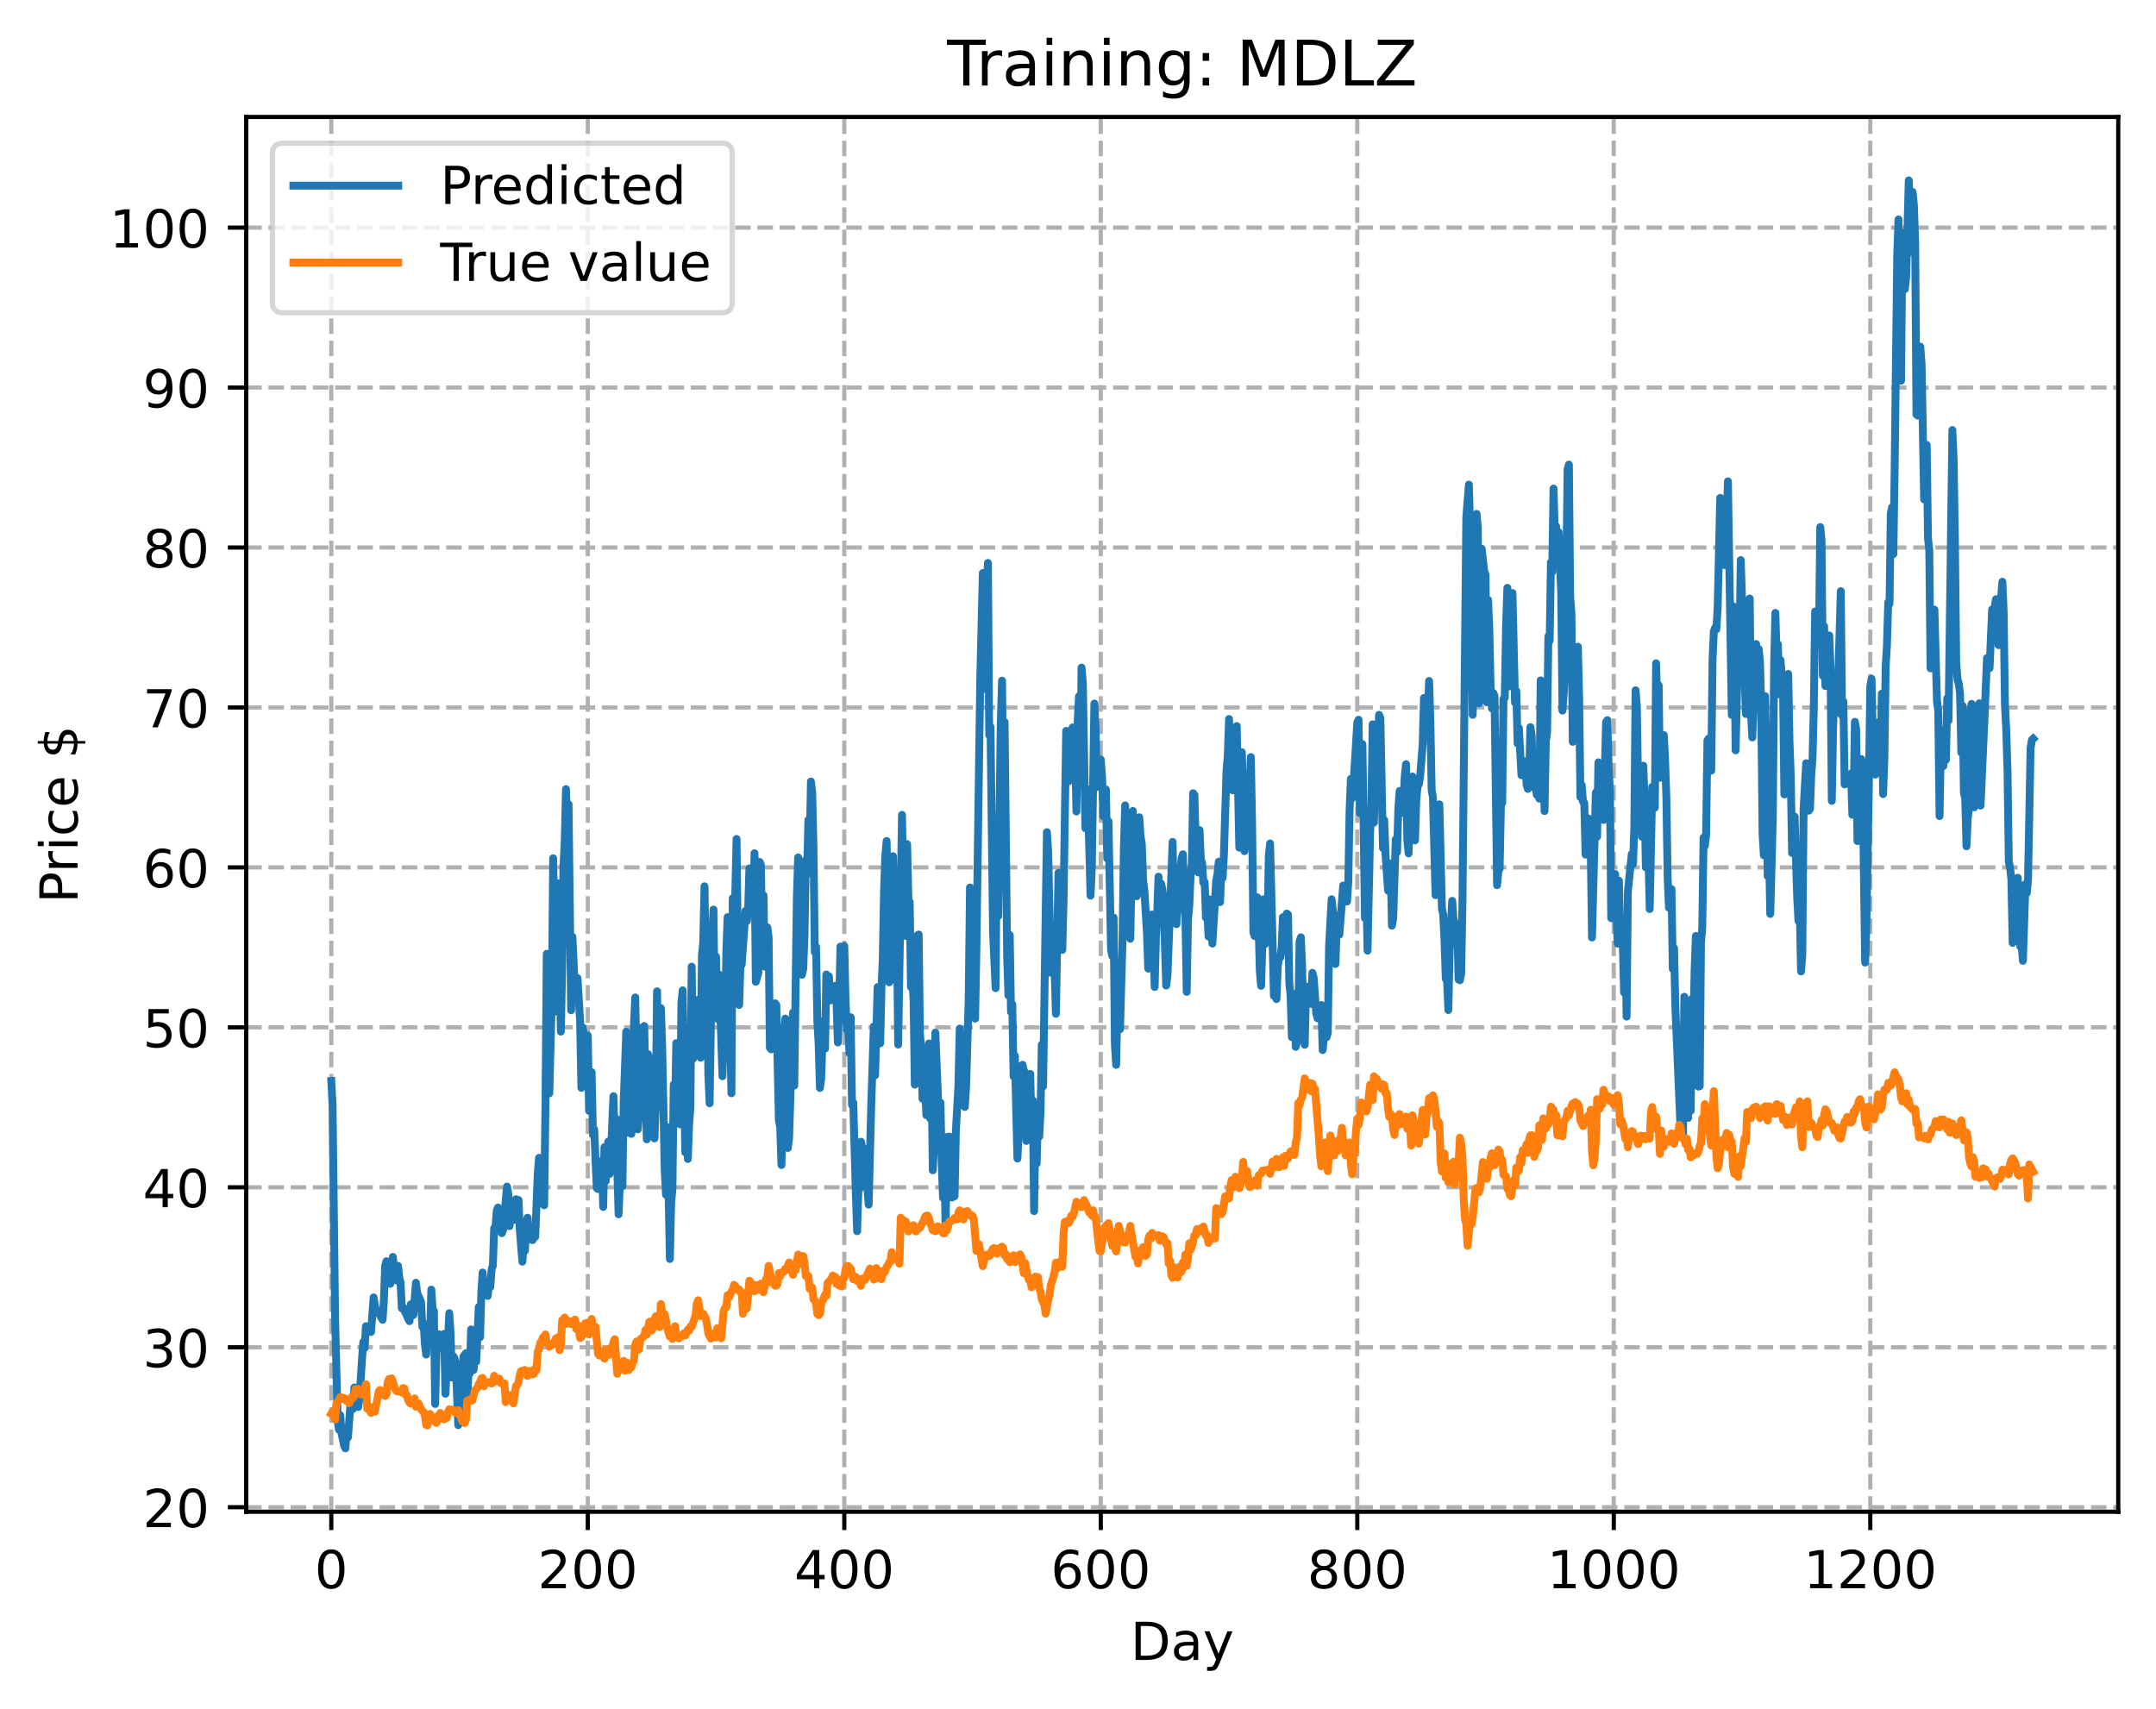 <?xml version="1.0" encoding="utf-8" standalone="no"?>
<!DOCTYPE svg PUBLIC "-//W3C//DTD SVG 1.1//EN"
  "http://www.w3.org/Graphics/SVG/1.1/DTD/svg11.dtd">
<!-- Created with matplotlib (https://matplotlib.org/) -->
<svg height="325.986pt" version="1.1" viewBox="0 0 411.286 325.986" width="411.286pt" xmlns="http://www.w3.org/2000/svg" xmlns:xlink="http://www.w3.org/1999/xlink">
 <defs>
  <style type="text/css">
*{stroke-linecap:butt;stroke-linejoin:round;}
  </style>
 </defs>
 <g id="figure_1">
  <g id="patch_1">
   <path d="M 0 325.986 
L 411.286 325.986 
L 411.286 0 
L 0 0 
z
" style="fill:#ffffff;"/>
  </g>
  <g id="axes_1">
   <g id="patch_2">
    <path d="M 46.966 288.43 
L 404.086 288.43 
L 404.086 22.318 
L 46.966 22.318 
z
" style="fill:#ffffff;"/>
   </g>
   <g id="matplotlib.axis_1">
    <g id="xtick_1">
     <g id="line2d_1">
      <path clip-path="url(#p88327947b5)" d="M 63.198 288.43 
L 63.198 22.318 
" style="fill:none;stroke:#b0b0b0;stroke-dasharray:2.96,1.28;stroke-dashoffset:0;stroke-width:0.8;"/>
     </g>
     <g id="line2d_2">
      <defs>
       <path d="M 0 0 
L 0 3.5 
" id="mc235dad760" style="stroke:#000000;stroke-width:0.8;"/>
      </defs>
      <g>
       <use style="stroke:#000000;stroke-width:0.8;" x="63.198" xlink:href="#mc235dad760" y="288.43"/>
      </g>
     </g>
     <g id="text_1">
      <!-- 0 -->
      <defs>
       <path d="M 31.781 66.406 
Q 24.172 66.406 20.328 58.906 
Q 16.5 51.422 16.5 36.375 
Q 16.5 21.391 20.328 13.891 
Q 24.172 6.391 31.781 6.391 
Q 39.453 6.391 43.281 13.891 
Q 47.125 21.391 47.125 36.375 
Q 47.125 51.422 43.281 58.906 
Q 39.453 66.406 31.781 66.406 
z
M 31.781 74.219 
Q 44.047 74.219 50.516 64.516 
Q 56.984 54.828 56.984 36.375 
Q 56.984 17.969 50.516 8.266 
Q 44.047 -1.422 31.781 -1.422 
Q 19.531 -1.422 13.062 8.266 
Q 6.594 17.969 6.594 36.375 
Q 6.594 54.828 13.062 64.516 
Q 19.531 74.219 31.781 74.219 
z
" id="DejaVuSans-48"/>
      </defs>
      <g transform="translate(60.017 303.029)scale(0.1 -0.1)">
       <use xlink:href="#DejaVuSans-48"/>
      </g>
     </g>
    </g>
    <g id="xtick_2">
     <g id="line2d_3">
      <path clip-path="url(#p88327947b5)" d="M 112.129 288.43 
L 112.129 22.318 
" style="fill:none;stroke:#b0b0b0;stroke-dasharray:2.96,1.28;stroke-dashoffset:0;stroke-width:0.8;"/>
     </g>
     <g id="line2d_4">
      <g>
       <use style="stroke:#000000;stroke-width:0.8;" x="112.129" xlink:href="#mc235dad760" y="288.43"/>
      </g>
     </g>
     <g id="text_2">
      <!-- 200 -->
      <defs>
       <path d="M 19.188 8.297 
L 53.609 8.297 
L 53.609 0 
L 7.328 0 
L 7.328 8.297 
Q 12.938 14.109 22.625 23.891 
Q 32.328 33.688 34.812 36.531 
Q 39.547 41.844 41.422 45.531 
Q 43.312 49.219 43.312 52.781 
Q 43.312 58.594 39.234 62.25 
Q 35.156 65.922 28.609 65.922 
Q 23.969 65.922 18.812 64.312 
Q 13.672 62.703 7.812 59.422 
L 7.812 69.391 
Q 13.766 71.781 18.938 73 
Q 24.125 74.219 28.422 74.219 
Q 39.75 74.219 46.484 68.547 
Q 53.219 62.891 53.219 53.422 
Q 53.219 48.922 51.531 44.891 
Q 49.859 40.875 45.406 35.406 
Q 44.188 33.984 37.641 27.219 
Q 31.109 20.453 19.188 8.297 
z
" id="DejaVuSans-50"/>
      </defs>
      <g transform="translate(102.585 303.029)scale(0.1 -0.1)">
       <use xlink:href="#DejaVuSans-50"/>
       <use x="63.623" xlink:href="#DejaVuSans-48"/>
       <use x="127.246" xlink:href="#DejaVuSans-48"/>
      </g>
     </g>
    </g>
    <g id="xtick_3">
     <g id="line2d_5">
      <path clip-path="url(#p88327947b5)" d="M 161.06 288.43 
L 161.06 22.318 
" style="fill:none;stroke:#b0b0b0;stroke-dasharray:2.96,1.28;stroke-dashoffset:0;stroke-width:0.8;"/>
     </g>
     <g id="line2d_6">
      <g>
       <use style="stroke:#000000;stroke-width:0.8;" x="161.06" xlink:href="#mc235dad760" y="288.43"/>
      </g>
     </g>
     <g id="text_3">
      <!-- 400 -->
      <defs>
       <path d="M 37.797 64.312 
L 12.891 25.391 
L 37.797 25.391 
z
M 35.203 72.906 
L 47.609 72.906 
L 47.609 25.391 
L 58.016 25.391 
L 58.016 17.188 
L 47.609 17.188 
L 47.609 0 
L 37.797 0 
L 37.797 17.188 
L 4.891 17.188 
L 4.891 26.703 
z
" id="DejaVuSans-52"/>
      </defs>
      <g transform="translate(151.516 303.029)scale(0.1 -0.1)">
       <use xlink:href="#DejaVuSans-52"/>
       <use x="63.623" xlink:href="#DejaVuSans-48"/>
       <use x="127.246" xlink:href="#DejaVuSans-48"/>
      </g>
     </g>
    </g>
    <g id="xtick_4">
     <g id="line2d_7">
      <path clip-path="url(#p88327947b5)" d="M 209.99 288.43 
L 209.99 22.318 
" style="fill:none;stroke:#b0b0b0;stroke-dasharray:2.96,1.28;stroke-dashoffset:0;stroke-width:0.8;"/>
     </g>
     <g id="line2d_8">
      <g>
       <use style="stroke:#000000;stroke-width:0.8;" x="209.99" xlink:href="#mc235dad760" y="288.43"/>
      </g>
     </g>
     <g id="text_4">
      <!-- 600 -->
      <defs>
       <path d="M 33.016 40.375 
Q 26.375 40.375 22.484 35.828 
Q 18.609 31.297 18.609 23.391 
Q 18.609 15.531 22.484 10.953 
Q 26.375 6.391 33.016 6.391 
Q 39.656 6.391 43.531 10.953 
Q 47.406 15.531 47.406 23.391 
Q 47.406 31.297 43.531 35.828 
Q 39.656 40.375 33.016 40.375 
z
M 52.594 71.297 
L 52.594 62.312 
Q 48.875 64.062 45.094 64.984 
Q 41.312 65.922 37.594 65.922 
Q 27.828 65.922 22.672 59.328 
Q 17.531 52.734 16.797 39.406 
Q 19.672 43.656 24.016 45.922 
Q 28.375 48.188 33.594 48.188 
Q 44.578 48.188 50.953 41.516 
Q 57.328 34.859 57.328 23.391 
Q 57.328 12.156 50.688 5.359 
Q 44.047 -1.422 33.016 -1.422 
Q 20.359 -1.422 13.672 8.266 
Q 6.984 17.969 6.984 36.375 
Q 6.984 53.656 15.188 63.938 
Q 23.391 74.219 37.203 74.219 
Q 40.922 74.219 44.703 73.484 
Q 48.484 72.75 52.594 71.297 
z
" id="DejaVuSans-54"/>
      </defs>
      <g transform="translate(200.446 303.029)scale(0.1 -0.1)">
       <use xlink:href="#DejaVuSans-54"/>
       <use x="63.623" xlink:href="#DejaVuSans-48"/>
       <use x="127.246" xlink:href="#DejaVuSans-48"/>
      </g>
     </g>
    </g>
    <g id="xtick_5">
     <g id="line2d_9">
      <path clip-path="url(#p88327947b5)" d="M 258.921 288.43 
L 258.921 22.318 
" style="fill:none;stroke:#b0b0b0;stroke-dasharray:2.96,1.28;stroke-dashoffset:0;stroke-width:0.8;"/>
     </g>
     <g id="line2d_10">
      <g>
       <use style="stroke:#000000;stroke-width:0.8;" x="258.921" xlink:href="#mc235dad760" y="288.43"/>
      </g>
     </g>
     <g id="text_5">
      <!-- 800 -->
      <defs>
       <path d="M 31.781 34.625 
Q 24.75 34.625 20.719 30.859 
Q 16.703 27.094 16.703 20.516 
Q 16.703 13.922 20.719 10.156 
Q 24.75 6.391 31.781 6.391 
Q 38.812 6.391 42.859 10.172 
Q 46.922 13.969 46.922 20.516 
Q 46.922 27.094 42.891 30.859 
Q 38.875 34.625 31.781 34.625 
z
M 21.922 38.812 
Q 15.578 40.375 12.031 44.719 
Q 8.5 49.078 8.5 55.328 
Q 8.5 64.062 14.719 69.141 
Q 20.953 74.219 31.781 74.219 
Q 42.672 74.219 48.875 69.141 
Q 55.078 64.062 55.078 55.328 
Q 55.078 49.078 51.531 44.719 
Q 48 40.375 41.703 38.812 
Q 48.828 37.156 52.797 32.312 
Q 56.781 27.484 56.781 20.516 
Q 56.781 9.906 50.312 4.234 
Q 43.844 -1.422 31.781 -1.422 
Q 19.734 -1.422 13.25 4.234 
Q 6.781 9.906 6.781 20.516 
Q 6.781 27.484 10.781 32.312 
Q 14.797 37.156 21.922 38.812 
z
M 18.312 54.391 
Q 18.312 48.734 21.844 45.562 
Q 25.391 42.391 31.781 42.391 
Q 38.141 42.391 41.719 45.562 
Q 45.312 48.734 45.312 54.391 
Q 45.312 60.062 41.719 63.234 
Q 38.141 66.406 31.781 66.406 
Q 25.391 66.406 21.844 63.234 
Q 18.312 60.062 18.312 54.391 
z
" id="DejaVuSans-56"/>
      </defs>
      <g transform="translate(249.377 303.029)scale(0.1 -0.1)">
       <use xlink:href="#DejaVuSans-56"/>
       <use x="63.623" xlink:href="#DejaVuSans-48"/>
       <use x="127.246" xlink:href="#DejaVuSans-48"/>
      </g>
     </g>
    </g>
    <g id="xtick_6">
     <g id="line2d_11">
      <path clip-path="url(#p88327947b5)" d="M 307.851 288.43 
L 307.851 22.318 
" style="fill:none;stroke:#b0b0b0;stroke-dasharray:2.96,1.28;stroke-dashoffset:0;stroke-width:0.8;"/>
     </g>
     <g id="line2d_12">
      <g>
       <use style="stroke:#000000;stroke-width:0.8;" x="307.851" xlink:href="#mc235dad760" y="288.43"/>
      </g>
     </g>
     <g id="text_6">
      <!-- 1000 -->
      <defs>
       <path d="M 12.406 8.297 
L 28.516 8.297 
L 28.516 63.922 
L 10.984 60.406 
L 10.984 69.391 
L 28.422 72.906 
L 38.281 72.906 
L 38.281 8.297 
L 54.391 8.297 
L 54.391 0 
L 12.406 0 
z
" id="DejaVuSans-49"/>
      </defs>
      <g transform="translate(295.126 303.029)scale(0.1 -0.1)">
       <use xlink:href="#DejaVuSans-49"/>
       <use x="63.623" xlink:href="#DejaVuSans-48"/>
       <use x="127.246" xlink:href="#DejaVuSans-48"/>
       <use x="190.869" xlink:href="#DejaVuSans-48"/>
      </g>
     </g>
    </g>
    <g id="xtick_7">
     <g id="line2d_13">
      <path clip-path="url(#p88327947b5)" d="M 356.782 288.43 
L 356.782 22.318 
" style="fill:none;stroke:#b0b0b0;stroke-dasharray:2.96,1.28;stroke-dashoffset:0;stroke-width:0.8;"/>
     </g>
     <g id="line2d_14">
      <g>
       <use style="stroke:#000000;stroke-width:0.8;" x="356.782" xlink:href="#mc235dad760" y="288.43"/>
      </g>
     </g>
     <g id="text_7">
      <!-- 1200 -->
      <g transform="translate(344.057 303.029)scale(0.1 -0.1)">
       <use xlink:href="#DejaVuSans-49"/>
       <use x="63.623" xlink:href="#DejaVuSans-50"/>
       <use x="127.246" xlink:href="#DejaVuSans-48"/>
       <use x="190.869" xlink:href="#DejaVuSans-48"/>
      </g>
     </g>
    </g>
    <g id="text_8">
     <!-- Day -->
     <defs>
      <path d="M 19.672 64.797 
L 19.672 8.109 
L 31.594 8.109 
Q 46.688 8.109 53.688 14.938 
Q 60.688 21.781 60.688 36.531 
Q 60.688 51.172 53.688 57.984 
Q 46.688 64.797 31.594 64.797 
z
M 9.812 72.906 
L 30.078 72.906 
Q 51.266 72.906 61.172 64.094 
Q 71.094 55.281 71.094 36.531 
Q 71.094 17.672 61.125 8.828 
Q 51.172 0 30.078 0 
L 9.812 0 
z
" id="DejaVuSans-68"/>
      <path d="M 34.281 27.484 
Q 23.391 27.484 19.188 25 
Q 14.984 22.516 14.984 16.5 
Q 14.984 11.719 18.141 8.906 
Q 21.297 6.109 26.703 6.109 
Q 34.188 6.109 38.703 11.406 
Q 43.219 16.703 43.219 25.484 
L 43.219 27.484 
z
M 52.203 31.203 
L 52.203 0 
L 43.219 0 
L 43.219 8.297 
Q 40.141 3.328 35.547 0.953 
Q 30.953 -1.422 24.312 -1.422 
Q 15.922 -1.422 10.953 3.297 
Q 6 8.016 6 15.922 
Q 6 25.141 12.172 29.828 
Q 18.359 34.516 30.609 34.516 
L 43.219 34.516 
L 43.219 35.406 
Q 43.219 41.609 39.141 45 
Q 35.062 48.391 27.688 48.391 
Q 23 48.391 18.547 47.266 
Q 14.109 46.141 10.016 43.891 
L 10.016 52.203 
Q 14.938 54.109 19.578 55.047 
Q 24.219 56 28.609 56 
Q 40.484 56 46.344 49.844 
Q 52.203 43.703 52.203 31.203 
z
" id="DejaVuSans-97"/>
      <path d="M 32.172 -5.078 
Q 28.375 -14.844 24.75 -17.812 
Q 21.141 -20.797 15.094 -20.797 
L 7.906 -20.797 
L 7.906 -13.281 
L 13.188 -13.281 
Q 16.891 -13.281 18.938 -11.516 
Q 21 -9.766 23.484 -3.219 
L 25.094 0.875 
L 2.984 54.688 
L 12.5 54.688 
L 29.594 11.922 
L 46.688 54.688 
L 56.203 54.688 
z
" id="DejaVuSans-121"/>
     </defs>
     <g transform="translate(215.652 316.707)scale(0.1 -0.1)">
      <use xlink:href="#DejaVuSans-68"/>
      <use x="77.002" xlink:href="#DejaVuSans-97"/>
      <use x="138.281" xlink:href="#DejaVuSans-121"/>
     </g>
    </g>
   </g>
   <g id="matplotlib.axis_2">
    <g id="ytick_1">
     <g id="line2d_15">
      <path clip-path="url(#p88327947b5)" d="M 46.966 287.566 
L 404.086 287.566 
" style="fill:none;stroke:#b0b0b0;stroke-dasharray:2.96,1.28;stroke-dashoffset:0;stroke-width:0.8;"/>
     </g>
     <g id="line2d_16">
      <defs>
       <path d="M 0 0 
L -3.5 0 
" id="mcc7ac296fa" style="stroke:#000000;stroke-width:0.8;"/>
      </defs>
      <g>
       <use style="stroke:#000000;stroke-width:0.8;" x="46.966" xlink:href="#mcc7ac296fa" y="287.566"/>
      </g>
     </g>
     <g id="text_9">
      <!-- 20 -->
      <g transform="translate(27.241 291.366)scale(0.1 -0.1)">
       <use xlink:href="#DejaVuSans-50"/>
       <use x="63.623" xlink:href="#DejaVuSans-48"/>
      </g>
     </g>
    </g>
    <g id="ytick_2">
     <g id="line2d_17">
      <path clip-path="url(#p88327947b5)" d="M 46.966 257.049 
L 404.086 257.049 
" style="fill:none;stroke:#b0b0b0;stroke-dasharray:2.96,1.28;stroke-dashoffset:0;stroke-width:0.8;"/>
     </g>
     <g id="line2d_18">
      <g>
       <use style="stroke:#000000;stroke-width:0.8;" x="46.966" xlink:href="#mcc7ac296fa" y="257.049"/>
      </g>
     </g>
     <g id="text_10">
      <!-- 30 -->
      <defs>
       <path d="M 40.578 39.312 
Q 47.656 37.797 51.625 33 
Q 55.609 28.219 55.609 21.188 
Q 55.609 10.406 48.188 4.484 
Q 40.766 -1.422 27.094 -1.422 
Q 22.516 -1.422 17.656 -0.516 
Q 12.797 0.391 7.625 2.203 
L 7.625 11.719 
Q 11.719 9.328 16.594 8.109 
Q 21.484 6.891 26.812 6.891 
Q 36.078 6.891 40.938 10.547 
Q 45.797 14.203 45.797 21.188 
Q 45.797 27.641 41.281 31.266 
Q 36.766 34.906 28.719 34.906 
L 20.219 34.906 
L 20.219 43.016 
L 29.109 43.016 
Q 36.375 43.016 40.234 45.922 
Q 44.094 48.828 44.094 54.297 
Q 44.094 59.906 40.109 62.906 
Q 36.141 65.922 28.719 65.922 
Q 24.656 65.922 20.016 65.031 
Q 15.375 64.156 9.812 62.312 
L 9.812 71.094 
Q 15.438 72.656 20.344 73.438 
Q 25.25 74.219 29.594 74.219 
Q 40.828 74.219 47.359 69.109 
Q 53.906 64.016 53.906 55.328 
Q 53.906 49.266 50.438 45.094 
Q 46.969 40.922 40.578 39.312 
z
" id="DejaVuSans-51"/>
      </defs>
      <g transform="translate(27.241 260.848)scale(0.1 -0.1)">
       <use xlink:href="#DejaVuSans-51"/>
       <use x="63.623" xlink:href="#DejaVuSans-48"/>
      </g>
     </g>
    </g>
    <g id="ytick_3">
     <g id="line2d_19">
      <path clip-path="url(#p88327947b5)" d="M 46.966 226.531 
L 404.086 226.531 
" style="fill:none;stroke:#b0b0b0;stroke-dasharray:2.96,1.28;stroke-dashoffset:0;stroke-width:0.8;"/>
     </g>
     <g id="line2d_20">
      <g>
       <use style="stroke:#000000;stroke-width:0.8;" x="46.966" xlink:href="#mcc7ac296fa" y="226.531"/>
      </g>
     </g>
     <g id="text_11">
      <!-- 40 -->
      <g transform="translate(27.241 230.331)scale(0.1 -0.1)">
       <use xlink:href="#DejaVuSans-52"/>
       <use x="63.623" xlink:href="#DejaVuSans-48"/>
      </g>
     </g>
    </g>
    <g id="ytick_4">
     <g id="line2d_21">
      <path clip-path="url(#p88327947b5)" d="M 46.966 196.014 
L 404.086 196.014 
" style="fill:none;stroke:#b0b0b0;stroke-dasharray:2.96,1.28;stroke-dashoffset:0;stroke-width:0.8;"/>
     </g>
     <g id="line2d_22">
      <g>
       <use style="stroke:#000000;stroke-width:0.8;" x="46.966" xlink:href="#mcc7ac296fa" y="196.014"/>
      </g>
     </g>
     <g id="text_12">
      <!-- 50 -->
      <defs>
       <path d="M 10.797 72.906 
L 49.516 72.906 
L 49.516 64.594 
L 19.828 64.594 
L 19.828 46.734 
Q 21.969 47.469 24.109 47.828 
Q 26.266 48.188 28.422 48.188 
Q 40.625 48.188 47.75 41.5 
Q 54.891 34.812 54.891 23.391 
Q 54.891 11.625 47.562 5.094 
Q 40.234 -1.422 26.906 -1.422 
Q 22.312 -1.422 17.547 -0.641 
Q 12.797 0.141 7.719 1.703 
L 7.719 11.625 
Q 12.109 9.234 16.797 8.062 
Q 21.484 6.891 26.703 6.891 
Q 35.156 6.891 40.078 11.328 
Q 45.016 15.766 45.016 23.391 
Q 45.016 31 40.078 35.438 
Q 35.156 39.891 26.703 39.891 
Q 22.75 39.891 18.812 39.016 
Q 14.891 38.141 10.797 36.281 
z
" id="DejaVuSans-53"/>
      </defs>
      <g transform="translate(27.241 199.813)scale(0.1 -0.1)">
       <use xlink:href="#DejaVuSans-53"/>
       <use x="63.623" xlink:href="#DejaVuSans-48"/>
      </g>
     </g>
    </g>
    <g id="ytick_5">
     <g id="line2d_23">
      <path clip-path="url(#p88327947b5)" d="M 46.966 165.496 
L 404.086 165.496 
" style="fill:none;stroke:#b0b0b0;stroke-dasharray:2.96,1.28;stroke-dashoffset:0;stroke-width:0.8;"/>
     </g>
     <g id="line2d_24">
      <g>
       <use style="stroke:#000000;stroke-width:0.8;" x="46.966" xlink:href="#mcc7ac296fa" y="165.496"/>
      </g>
     </g>
     <g id="text_13">
      <!-- 60 -->
      <g transform="translate(27.241 169.295)scale(0.1 -0.1)">
       <use xlink:href="#DejaVuSans-54"/>
       <use x="63.623" xlink:href="#DejaVuSans-48"/>
      </g>
     </g>
    </g>
    <g id="ytick_6">
     <g id="line2d_25">
      <path clip-path="url(#p88327947b5)" d="M 46.966 134.979 
L 404.086 134.979 
" style="fill:none;stroke:#b0b0b0;stroke-dasharray:2.96,1.28;stroke-dashoffset:0;stroke-width:0.8;"/>
     </g>
     <g id="line2d_26">
      <g>
       <use style="stroke:#000000;stroke-width:0.8;" x="46.966" xlink:href="#mcc7ac296fa" y="134.979"/>
      </g>
     </g>
     <g id="text_14">
      <!-- 70 -->
      <defs>
       <path d="M 8.203 72.906 
L 55.078 72.906 
L 55.078 68.703 
L 28.609 0 
L 18.312 0 
L 43.219 64.594 
L 8.203 64.594 
z
" id="DejaVuSans-55"/>
      </defs>
      <g transform="translate(27.241 138.778)scale(0.1 -0.1)">
       <use xlink:href="#DejaVuSans-55"/>
       <use x="63.623" xlink:href="#DejaVuSans-48"/>
      </g>
     </g>
    </g>
    <g id="ytick_7">
     <g id="line2d_27">
      <path clip-path="url(#p88327947b5)" d="M 46.966 104.461 
L 404.086 104.461 
" style="fill:none;stroke:#b0b0b0;stroke-dasharray:2.96,1.28;stroke-dashoffset:0;stroke-width:0.8;"/>
     </g>
     <g id="line2d_28">
      <g>
       <use style="stroke:#000000;stroke-width:0.8;" x="46.966" xlink:href="#mcc7ac296fa" y="104.461"/>
      </g>
     </g>
     <g id="text_15">
      <!-- 80 -->
      <g transform="translate(27.241 108.26)scale(0.1 -0.1)">
       <use xlink:href="#DejaVuSans-56"/>
       <use x="63.623" xlink:href="#DejaVuSans-48"/>
      </g>
     </g>
    </g>
    <g id="ytick_8">
     <g id="line2d_29">
      <path clip-path="url(#p88327947b5)" d="M 46.966 73.944 
L 404.086 73.944 
" style="fill:none;stroke:#b0b0b0;stroke-dasharray:2.96,1.28;stroke-dashoffset:0;stroke-width:0.8;"/>
     </g>
     <g id="line2d_30">
      <g>
       <use style="stroke:#000000;stroke-width:0.8;" x="46.966" xlink:href="#mcc7ac296fa" y="73.944"/>
      </g>
     </g>
     <g id="text_16">
      <!-- 90 -->
      <defs>
       <path d="M 10.984 1.516 
L 10.984 10.5 
Q 14.703 8.734 18.5 7.812 
Q 22.312 6.891 25.984 6.891 
Q 35.75 6.891 40.891 13.453 
Q 46.047 20.016 46.781 33.406 
Q 43.953 29.203 39.594 26.953 
Q 35.25 24.703 29.984 24.703 
Q 19.047 24.703 12.672 31.312 
Q 6.297 37.938 6.297 49.422 
Q 6.297 60.641 12.938 67.422 
Q 19.578 74.219 30.609 74.219 
Q 43.266 74.219 49.922 64.516 
Q 56.594 54.828 56.594 36.375 
Q 56.594 19.141 48.406 8.859 
Q 40.234 -1.422 26.422 -1.422 
Q 22.703 -1.422 18.891 -0.688 
Q 15.094 0.047 10.984 1.516 
z
M 30.609 32.422 
Q 37.25 32.422 41.125 36.953 
Q 45.016 41.5 45.016 49.422 
Q 45.016 57.281 41.125 61.844 
Q 37.25 66.406 30.609 66.406 
Q 23.969 66.406 20.094 61.844 
Q 16.219 57.281 16.219 49.422 
Q 16.219 41.5 20.094 36.953 
Q 23.969 32.422 30.609 32.422 
z
" id="DejaVuSans-57"/>
      </defs>
      <g transform="translate(27.241 77.743)scale(0.1 -0.1)">
       <use xlink:href="#DejaVuSans-57"/>
       <use x="63.623" xlink:href="#DejaVuSans-48"/>
      </g>
     </g>
    </g>
    <g id="ytick_9">
     <g id="line2d_31">
      <path clip-path="url(#p88327947b5)" d="M 46.966 43.426 
L 404.086 43.426 
" style="fill:none;stroke:#b0b0b0;stroke-dasharray:2.96,1.28;stroke-dashoffset:0;stroke-width:0.8;"/>
     </g>
     <g id="line2d_32">
      <g>
       <use style="stroke:#000000;stroke-width:0.8;" x="46.966" xlink:href="#mcc7ac296fa" y="43.426"/>
      </g>
     </g>
     <g id="text_17">
      <!-- 100 -->
      <g transform="translate(20.878 47.225)scale(0.1 -0.1)">
       <use xlink:href="#DejaVuSans-49"/>
       <use x="63.623" xlink:href="#DejaVuSans-48"/>
       <use x="127.246" xlink:href="#DejaVuSans-48"/>
      </g>
     </g>
    </g>
    <g id="text_18">
     <!-- Price $ -->
     <defs>
      <path d="M 19.672 64.797 
L 19.672 37.406 
L 32.078 37.406 
Q 38.969 37.406 42.719 40.969 
Q 46.484 44.531 46.484 51.125 
Q 46.484 57.672 42.719 61.234 
Q 38.969 64.797 32.078 64.797 
z
M 9.812 72.906 
L 32.078 72.906 
Q 44.344 72.906 50.609 67.359 
Q 56.891 61.812 56.891 51.125 
Q 56.891 40.328 50.609 34.812 
Q 44.344 29.297 32.078 29.297 
L 19.672 29.297 
L 19.672 0 
L 9.812 0 
z
" id="DejaVuSans-80"/>
      <path d="M 41.109 46.297 
Q 39.594 47.172 37.812 47.578 
Q 36.031 48 33.891 48 
Q 26.266 48 22.188 43.047 
Q 18.109 38.094 18.109 28.812 
L 18.109 0 
L 9.078 0 
L 9.078 54.688 
L 18.109 54.688 
L 18.109 46.188 
Q 20.953 51.172 25.484 53.578 
Q 30.031 56 36.531 56 
Q 37.453 56 38.578 55.875 
Q 39.703 55.766 41.062 55.516 
z
" id="DejaVuSans-114"/>
      <path d="M 9.422 54.688 
L 18.406 54.688 
L 18.406 0 
L 9.422 0 
z
M 9.422 75.984 
L 18.406 75.984 
L 18.406 64.594 
L 9.422 64.594 
z
" id="DejaVuSans-105"/>
      <path d="M 48.781 52.594 
L 48.781 44.188 
Q 44.969 46.297 41.141 47.344 
Q 37.312 48.391 33.406 48.391 
Q 24.656 48.391 19.812 42.844 
Q 14.984 37.312 14.984 27.297 
Q 14.984 17.281 19.812 11.734 
Q 24.656 6.203 33.406 6.203 
Q 37.312 6.203 41.141 7.25 
Q 44.969 8.297 48.781 10.406 
L 48.781 2.094 
Q 45.016 0.344 40.984 -0.531 
Q 36.969 -1.422 32.422 -1.422 
Q 20.062 -1.422 12.781 6.344 
Q 5.516 14.109 5.516 27.297 
Q 5.516 40.672 12.859 48.328 
Q 20.219 56 33.016 56 
Q 37.156 56 41.109 55.141 
Q 45.062 54.297 48.781 52.594 
z
" id="DejaVuSans-99"/>
      <path d="M 56.203 29.594 
L 56.203 25.203 
L 14.891 25.203 
Q 15.484 15.922 20.484 11.062 
Q 25.484 6.203 34.422 6.203 
Q 39.594 6.203 44.453 7.469 
Q 49.312 8.734 54.109 11.281 
L 54.109 2.781 
Q 49.266 0.734 44.188 -0.344 
Q 39.109 -1.422 33.891 -1.422 
Q 20.797 -1.422 13.156 6.188 
Q 5.516 13.812 5.516 26.812 
Q 5.516 40.234 12.766 48.109 
Q 20.016 56 32.328 56 
Q 43.359 56 49.781 48.891 
Q 56.203 41.797 56.203 29.594 
z
M 47.219 32.234 
Q 47.125 39.594 43.094 43.984 
Q 39.062 48.391 32.422 48.391 
Q 24.906 48.391 20.391 44.141 
Q 15.875 39.891 15.188 32.172 
z
" id="DejaVuSans-101"/>
      <path id="DejaVuSans-32"/>
      <path d="M 33.797 -14.703 
L 28.906 -14.703 
L 28.859 0 
Q 23.734 0.094 18.609 1.188 
Q 13.484 2.297 8.297 4.5 
L 8.297 13.281 
Q 13.281 10.156 18.375 8.562 
Q 23.484 6.984 28.906 6.938 
L 28.906 29.203 
Q 18.109 30.953 13.203 35.156 
Q 8.297 39.359 8.297 46.688 
Q 8.297 54.641 13.625 59.219 
Q 18.953 63.812 28.906 64.5 
L 28.906 75.984 
L 33.797 75.984 
L 33.797 64.656 
Q 38.328 64.453 42.578 63.688 
Q 46.828 62.938 50.875 61.625 
L 50.875 53.078 
Q 46.828 55.125 42.547 56.25 
Q 38.281 57.375 33.797 57.562 
L 33.797 36.719 
Q 44.875 35.016 50.094 30.609 
Q 55.328 26.219 55.328 18.609 
Q 55.328 10.359 49.781 5.594 
Q 44.234 0.828 33.797 0.094 
z
M 28.906 37.594 
L 28.906 57.625 
Q 23.25 56.984 20.266 54.391 
Q 17.281 51.812 17.281 47.516 
Q 17.281 43.312 20.031 40.969 
Q 22.797 38.625 28.906 37.594 
z
M 33.797 28.219 
L 33.797 7.078 
Q 39.984 7.906 43.141 10.594 
Q 46.297 13.281 46.297 17.672 
Q 46.297 21.969 43.281 24.5 
Q 40.281 27.047 33.797 28.219 
z
" id="DejaVuSans-36"/>
     </defs>
     <g transform="translate(14.798 172.342)rotate(-90)scale(0.1 -0.1)">
      <use xlink:href="#DejaVuSans-80"/>
      <use x="58.553" xlink:href="#DejaVuSans-114"/>
      <use x="99.666" xlink:href="#DejaVuSans-105"/>
      <use x="127.449" xlink:href="#DejaVuSans-99"/>
      <use x="182.43" xlink:href="#DejaVuSans-101"/>
      <use x="243.953" xlink:href="#DejaVuSans-32"/>
      <use x="275.74" xlink:href="#DejaVuSans-36"/>
     </g>
    </g>
   </g>
   <g id="line2d_33">
    <path clip-path="url(#p88327947b5)" d="M 63.198 206.246 
L 63.443 210.842 
L 63.932 251.756 
L 64.422 271.167 
L 64.666 272.787 
L 64.911 270.023 
L 65.156 273.462 
L 65.645 275.826 
L 65.89 276.334 
L 66.134 273.065 
L 66.379 274.235 
L 66.868 267.78 
L 67.113 268.738 
L 67.357 268.804 
L 67.602 264.721 
L 67.847 265.456 
L 68.091 265.273 
L 68.336 268.446 
L 68.581 266.767 
L 69.07 259.125 
L 69.315 256.034 
L 69.559 257.196 
L 69.804 253.038 
L 70.049 254.104 
L 70.293 253.791 
L 70.783 254.131 
L 71.272 247.538 
L 71.517 249.281 
L 71.761 249.902 
L 72.251 250.456 
L 72.984 251.812 
L 73.229 248.096 
L 73.474 241.508 
L 73.718 240.642 
L 74.208 243.955 
L 74.452 244.938 
L 74.942 239.811 
L 75.186 242.027 
L 75.676 244.313 
L 75.92 241.523 
L 76.165 243.727 
L 76.41 244.702 
L 76.654 249.613 
L 76.899 249.435 
L 77.878 251.634 
L 78.122 252.072 
L 78.367 248.858 
L 78.611 250.209 
L 78.856 250.894 
L 79.345 244.738 
L 79.59 246.739 
L 80.324 248.386 
L 80.569 253.154 
L 80.813 252.456 
L 81.058 256.545 
L 81.303 258.449 
L 81.547 253.012 
L 81.792 253.239 
L 82.037 255.496 
L 82.281 246.044 
L 82.526 249.765 
L 82.771 250.099 
L 83.015 267.87 
L 83.26 257.601 
L 83.505 254.609 
L 83.749 254.576 
L 83.994 256.492 
L 84.239 257.185 
L 84.483 255.14 
L 84.728 254.495 
L 84.972 265.917 
L 85.706 250.546 
L 85.951 254.336 
L 86.196 262.829 
L 86.44 258.737 
L 86.685 259.118 
L 86.93 259.979 
L 87.419 271.914 
L 87.908 263.824 
L 88.153 268.996 
L 88.398 258.836 
L 88.887 258.178 
L 89.132 267.152 
L 89.376 261.72 
L 89.621 262.045 
L 89.866 253.653 
L 90.355 261.364 
L 90.599 257.979 
L 90.844 259.794 
L 91.333 249.374 
L 91.578 255.13 
L 91.823 246.537 
L 92.067 242.789 
L 92.312 246.772 
L 92.801 245.203 
L 93.046 247.258 
L 93.291 244.307 
L 93.535 245.566 
L 93.78 242.177 
L 94.025 241.437 
L 94.269 234.347 
L 94.514 234.194 
L 94.759 231.047 
L 95.003 230.392 
L 95.737 235.279 
L 95.982 234.639 
L 96.716 226.385 
L 96.96 227.799 
L 97.205 233.935 
L 97.45 231.221 
L 97.694 231.588 
L 97.939 232.789 
L 98.184 229.649 
L 98.428 228.799 
L 98.673 230.085 
L 98.918 228.946 
L 99.162 234.723 
L 99.652 240.719 
L 99.896 237.395 
L 100.141 238.631 
L 100.386 233.719 
L 100.63 232.33 
L 100.875 236.504 
L 101.12 234.781 
L 101.364 234.814 
L 101.609 236.606 
L 101.854 235.063 
L 102.098 235.989 
L 102.587 223.851 
L 102.832 220.902 
L 103.321 225.9 
L 103.566 227.367 
L 103.811 229.959 
L 104.055 210.943 
L 104.3 181.986 
L 104.789 208.603 
L 105.279 190.027 
L 105.523 163.745 
L 106.013 192.989 
L 106.257 186.711 
L 106.502 168.526 
L 106.991 196.829 
L 107.236 184.631 
L 107.481 165.361 
L 107.725 160.7 
L 107.97 150.557 
L 108.215 158.185 
L 108.459 153.446 
L 108.948 192.752 
L 109.193 178.73 
L 109.682 189.14 
L 109.927 188.301 
L 110.172 186.623 
L 110.661 194.792 
L 110.906 207.554 
L 111.15 196.025 
L 111.64 199.211 
L 111.884 202.942 
L 112.129 197.58 
L 112.374 211.946 
L 112.863 204.569 
L 113.108 216.507 
L 113.352 215.475 
L 113.842 226.681 
L 114.086 226.869 
L 114.331 223.177 
L 114.575 225.607 
L 114.82 221.474 
L 115.065 230.277 
L 115.309 218.87 
L 115.554 225.334 
L 115.799 219.934 
L 116.043 217.8 
L 116.288 223.993 
L 116.533 220.382 
L 117.022 209.137 
L 117.267 216.974 
L 117.511 213.427 
L 118.001 231.688 
L 118.245 225.792 
L 118.49 223.589 
L 118.735 226.33 
L 118.979 210.198 
L 119.469 196.842 
L 119.958 216.132 
L 120.203 210.152 
L 120.447 216.336 
L 120.692 212.733 
L 120.936 195.596 
L 121.181 190.31 
L 121.67 215.473 
L 121.915 212.099 
L 122.16 196.16 
L 122.404 196.406 
L 122.649 200.233 
L 122.894 195.752 
L 123.383 217.388 
L 123.628 201.139 
L 123.872 202.58 
L 124.117 212.491 
L 124.362 213.713 
L 124.606 208.539 
L 124.851 217.209 
L 125.096 210.412 
L 125.34 189.133 
L 125.585 203.767 
L 126.074 192.358 
L 126.319 199.641 
L 126.808 223.492 
L 127.053 227.961 
L 127.297 215.034 
L 127.787 240.209 
L 128.031 229.519 
L 128.276 226.836 
L 128.521 206.924 
L 128.765 211.981 
L 129.01 199.02 
L 129.255 210.466 
L 129.499 199.169 
L 129.744 214.518 
L 129.989 191.405 
L 130.233 188.943 
L 130.723 219.867 
L 130.967 210.86 
L 131.212 221.127 
L 131.457 214.47 
L 131.701 211.388 
L 131.946 184.425 
L 132.191 202.037 
L 132.435 200.48 
L 132.68 199.723 
L 132.924 191.969 
L 133.169 190.749 
L 133.414 192.251 
L 133.658 201.808 
L 133.903 182.28 
L 134.148 179.88 
L 134.392 169.1 
L 134.637 185.018 
L 134.882 184.867 
L 135.126 205.165 
L 135.371 210.503 
L 135.86 179.416 
L 136.105 173.549 
L 136.35 194.183 
L 136.594 182.523 
L 136.839 194.402 
L 137.084 185.863 
L 137.328 190.281 
L 137.818 205.334 
L 138.062 194.546 
L 138.307 201.418 
L 138.551 181.716 
L 138.796 174.978 
L 139.53 208.591 
L 139.775 171.385 
L 140.019 191.436 
L 140.264 170.38 
L 140.509 160.067 
L 140.753 181.177 
L 140.998 191.739 
L 141.243 184.429 
L 141.487 184.042 
L 142.221 173.796 
L 142.466 175.759 
L 142.711 173.701 
L 142.955 165.689 
L 143.445 168.251 
L 143.689 173.83 
L 143.934 162.8 
L 144.178 187.317 
L 144.668 185.591 
L 144.912 164.452 
L 145.157 165.006 
L 145.402 181.152 
L 145.646 170.806 
L 145.891 184.437 
L 146.38 176.949 
L 146.625 178.847 
L 146.87 199.92 
L 147.114 200.197 
L 147.604 191.733 
L 147.848 191.424 
L 148.093 191.723 
L 148.582 213.765 
L 148.827 215.058 
L 149.072 222.28 
L 149.316 213.13 
L 149.561 197.01 
L 149.806 194.339 
L 150.295 219.031 
L 150.539 217.035 
L 151.273 193.194 
L 151.518 207.12 
L 152.007 171.43 
L 152.252 163.597 
L 152.497 168.07 
L 152.986 185.981 
L 153.231 184.806 
L 153.475 178.339 
L 153.72 164.072 
L 153.965 166.758 
L 154.209 156.452 
L 154.454 161.771 
L 154.699 149.109 
L 154.943 151.188 
L 155.188 162.017 
L 155.433 181.646 
L 155.677 180.658 
L 155.922 194.855 
L 156.166 199.165 
L 156.411 207.579 
L 156.656 205.795 
L 156.9 198.216 
L 157.145 194.754 
L 157.39 200.064 
L 157.634 185.929 
L 157.879 188.304 
L 158.124 186.264 
L 158.368 190.876 
L 158.613 189.814 
L 158.858 189.877 
L 159.347 188.073 
L 159.592 191.666 
L 159.836 198.897 
L 160.081 192.008 
L 160.326 180.6 
L 160.57 183.908 
L 160.815 191.756 
L 161.06 180.485 
L 161.304 191.017 
L 161.549 196.427 
L 161.794 195.001 
L 162.038 200.947 
L 162.283 194.078 
L 162.527 210.832 
L 162.772 210.364 
L 163.261 227.747 
L 163.506 234.912 
L 163.751 226.986 
L 163.995 226.862 
L 164.24 217.825 
L 164.485 219.074 
L 164.729 219.052 
L 164.974 225.969 
L 165.219 225.642 
L 165.463 226.569 
L 165.708 229.837 
L 166.197 210.988 
L 166.687 195.845 
L 166.931 205.17 
L 167.421 188.328 
L 167.665 195.92 
L 167.91 199.06 
L 168.154 188.438 
L 168.399 183.026 
L 168.644 169.857 
L 168.888 163.233 
L 169.133 160.457 
L 169.622 187.431 
L 169.867 187.071 
L 170.356 163.349 
L 170.601 178.183 
L 170.846 182.944 
L 171.09 176.187 
L 171.335 199.307 
L 172.069 155.474 
L 172.314 168.832 
L 172.558 160.969 
L 172.803 178.573 
L 173.048 161.052 
L 173.292 171.9 
L 173.537 172.078 
L 173.782 188.318 
L 174.026 186.428 
L 174.271 190.751 
L 174.515 206.945 
L 174.76 204.127 
L 175.005 178.448 
L 175.249 178.302 
L 175.494 197.368 
L 175.739 199.873 
L 175.983 209.648 
L 176.228 202.152 
L 176.717 212.764 
L 176.962 208.303 
L 177.207 199.082 
L 177.451 213.402 
L 177.696 204.685 
L 177.941 223.282 
L 178.185 218.373 
L 178.43 197.025 
L 178.919 208.958 
L 179.164 213.968 
L 179.409 210.388 
L 179.653 222.308 
L 179.898 228.536 
L 180.142 220.291 
L 180.387 234.834 
L 180.632 216.927 
L 180.876 225.964 
L 181.121 216.849 
L 181.61 228.48 
L 181.855 225.522 
L 182.1 228.242 
L 182.344 215.744 
L 182.834 207.15 
L 183.078 196.249 
L 183.323 205.569 
L 183.568 198.266 
L 183.812 207.613 
L 184.057 211.2 
L 184.302 207.198 
L 184.791 190.62 
L 185.036 169.336 
L 185.28 182.727 
L 185.525 183.731 
L 185.77 187.48 
L 186.014 194.346 
L 186.259 181.269 
L 186.993 129.671 
L 187.482 109.329 
L 187.727 131.458 
L 187.971 116.822 
L 188.461 107.406 
L 188.705 140.258 
L 188.95 138.69 
L 189.439 178.024 
L 189.929 188.538 
L 190.173 156.803 
L 190.418 174.774 
L 190.907 138.172 
L 191.152 129.857 
L 191.397 151.854 
L 191.641 137.757 
L 192.13 182.703 
L 192.375 189.941 
L 192.62 178.395 
L 192.864 193.082 
L 193.109 191.635 
L 193.354 205.367 
L 193.598 201.427 
L 194.088 221.049 
L 194.577 210.806 
L 195.066 203.151 
L 195.311 204.276 
L 195.556 204.709 
L 195.8 217.685 
L 196.045 217.18 
L 196.534 204.893 
L 196.779 215.795 
L 197.024 209.966 
L 197.268 231.079 
L 197.513 215.609 
L 197.758 221.989 
L 198.002 212.665 
L 198.247 216.856 
L 198.491 212.305 
L 198.736 199.308 
L 198.981 207.273 
L 199.715 158.77 
L 199.959 162.687 
L 200.449 185.598 
L 200.938 177.134 
L 201.427 193.427 
L 201.917 166.531 
L 202.161 174.013 
L 202.406 175.444 
L 202.651 181.236 
L 202.895 171.499 
L 203.385 139.447 
L 203.874 149.064 
L 204.118 145.664 
L 204.363 139.439 
L 204.608 138.795 
L 204.852 145.659 
L 205.097 142.926 
L 205.342 154.827 
L 205.586 137.537 
L 205.831 132.835 
L 206.076 146.9 
L 206.32 127.372 
L 206.565 130.188 
L 207.054 158.024 
L 207.299 150.499 
L 207.544 152.495 
L 208.033 170.891 
L 208.278 165.542 
L 208.767 134.234 
L 209.012 139.448 
L 209.256 150.16 
L 209.501 148.374 
L 209.746 148.027 
L 209.99 144.913 
L 210.235 148.237 
L 210.479 155.755 
L 210.969 150.624 
L 211.213 163.786 
L 211.458 156.684 
L 211.947 181.246 
L 212.192 182.414 
L 212.437 175.083 
L 212.681 199.341 
L 212.926 203.175 
L 213.171 191.237 
L 213.415 196.468 
L 213.66 196.368 
L 214.149 178.91 
L 214.394 161.787 
L 214.639 153.667 
L 214.883 161.885 
L 215.128 175.882 
L 215.373 169.208 
L 215.617 179.113 
L 216.106 154.72 
L 216.351 168.329 
L 216.596 162.492 
L 216.84 171.001 
L 217.085 166.45 
L 217.33 155.932 
L 217.574 159.552 
L 217.819 161.09 
L 218.064 167.993 
L 218.308 169.888 
L 218.798 178.078 
L 219.042 184.808 
L 219.287 174.544 
L 219.532 183.333 
L 219.776 174.493 
L 220.021 178.785 
L 220.266 188.308 
L 220.51 178.749 
L 220.755 174.253 
L 221 167.258 
L 221.244 174.07 
L 221.489 168.585 
L 221.734 169.676 
L 221.978 172.268 
L 222.467 188.043 
L 222.712 186.16 
L 223.691 160.628 
L 223.935 172.917 
L 224.18 175.513 
L 224.425 176.335 
L 224.669 170.089 
L 224.914 168.715 
L 225.403 163.827 
L 225.648 162.989 
L 225.893 172.446 
L 226.137 175.191 
L 226.382 189.245 
L 226.627 175.443 
L 226.871 172.873 
L 227.116 167.12 
L 227.361 164.808 
L 227.605 151.341 
L 227.85 151.656 
L 228.094 160.955 
L 228.339 164.813 
L 228.584 166.45 
L 228.828 158.379 
L 229.073 164.005 
L 229.318 164.645 
L 229.562 168.453 
L 229.807 168.312 
L 230.052 175.092 
L 230.296 173.296 
L 230.541 178.684 
L 230.786 171.616 
L 231.275 180.035 
L 232.009 167.978 
L 232.254 166.736 
L 232.498 164.402 
L 232.743 172.123 
L 232.988 166.099 
L 233.232 167.524 
L 233.477 163.072 
L 233.966 147.249 
L 234.211 144.204 
L 234.455 137.181 
L 234.7 142.694 
L 234.945 144.99 
L 235.189 150.786 
L 235.434 143.623 
L 235.923 138.528 
L 236.413 161.743 
L 236.657 154.691 
L 236.902 143.512 
L 237.391 162.391 
L 237.636 157.456 
L 237.881 160.023 
L 238.125 156.958 
L 238.615 144.444 
L 238.859 157.393 
L 239.104 177.876 
L 239.349 178.601 
L 239.593 173.74 
L 239.838 171.193 
L 240.082 176.457 
L 240.327 185.293 
L 240.572 188.089 
L 241.061 171.57 
L 241.306 180.16 
L 241.55 179.798 
L 241.795 177.07 
L 242.04 163.276 
L 242.284 160.926 
L 243.018 190.016 
L 243.263 184.592 
L 243.508 190.616 
L 243.752 184.374 
L 243.997 182.655 
L 244.242 182.669 
L 244.486 180.808 
L 244.731 174.978 
L 244.976 180.838 
L 245.22 180.808 
L 245.465 174.304 
L 245.709 174.497 
L 245.954 187.55 
L 246.199 189.981 
L 246.443 197.891 
L 246.933 189.651 
L 247.177 199.734 
L 247.422 198.687 
L 247.667 193.63 
L 247.911 179.639 
L 248.156 178.844 
L 248.401 184.479 
L 248.645 196.627 
L 248.89 199.335 
L 249.135 189.181 
L 249.379 188.258 
L 249.624 191.502 
L 249.869 191.325 
L 250.113 191.533 
L 250.358 185.607 
L 250.603 186.542 
L 251.092 193.304 
L 251.337 194.285 
L 251.581 192.439 
L 251.826 192.586 
L 252.07 191.759 
L 252.315 200.342 
L 252.804 195.229 
L 253.049 197.913 
L 253.294 197.11 
L 253.538 180.42 
L 254.028 171.568 
L 254.272 173.946 
L 254.517 174.861 
L 254.762 183.921 
L 255.006 176.035 
L 255.251 176.206 
L 255.496 178.32 
L 255.985 172.114 
L 256.23 168.962 
L 256.474 169.224 
L 256.719 170.219 
L 256.964 172.004 
L 257.208 168.215 
L 257.453 154.531 
L 257.697 148.61 
L 257.942 152.289 
L 258.187 149.858 
L 258.921 137.851 
L 259.165 137.322 
L 259.41 155.139 
L 259.655 143.17 
L 259.899 141.969 
L 260.389 175.182 
L 260.633 168.95 
L 260.878 181.383 
L 261.367 158.93 
L 261.612 153.261 
L 261.857 138.194 
L 262.101 156.941 
L 262.346 145.818 
L 262.591 144.86 
L 262.835 142.796 
L 263.08 136.389 
L 263.325 137.008 
L 263.814 161.798 
L 264.058 156.467 
L 264.303 162.981 
L 264.792 169.934 
L 265.037 164.907 
L 265.282 164.775 
L 265.526 176.613 
L 265.771 175.234 
L 266.26 160.144 
L 266.505 162.593 
L 266.75 154.291 
L 266.994 150.914 
L 267.239 151.153 
L 267.484 155.089 
L 267.728 153.463 
L 267.973 148.143 
L 268.218 145.802 
L 268.462 160.188 
L 268.707 162.827 
L 268.952 154.07 
L 269.196 154.328 
L 269.441 148.148 
L 269.685 152.648 
L 269.93 160.345 
L 270.175 152.639 
L 270.419 149.986 
L 270.664 149.644 
L 270.909 148.164 
L 271.398 141.931 
L 271.643 133.169 
L 271.887 138.935 
L 272.132 136.374 
L 272.377 136.229 
L 272.621 129.921 
L 272.866 137.853 
L 273.111 150.766 
L 273.355 152.145 
L 273.845 170.794 
L 274.089 157.989 
L 274.334 164.401 
L 274.579 153.47 
L 275.068 173.358 
L 275.313 174.484 
L 275.557 179.374 
L 275.802 186.773 
L 276.046 187.015 
L 276.291 192.715 
L 276.536 181.447 
L 277.025 171.877 
L 277.27 175.318 
L 277.514 176.147 
L 277.759 178.211 
L 278.004 176.634 
L 278.248 186.89 
L 278.493 187.026 
L 278.738 185.815 
L 278.982 172.462 
L 279.716 98.698 
L 280.206 92.463 
L 280.695 109.935 
L 280.94 136.39 
L 281.184 123.616 
L 281.429 122.403 
L 281.673 98.045 
L 281.918 100.599 
L 282.163 134.178 
L 282.407 123.346 
L 282.652 104.708 
L 283.141 109.065 
L 283.386 109.621 
L 283.631 133.989 
L 283.875 114.459 
L 284.12 120.382 
L 284.365 131.795 
L 284.609 135.164 
L 284.854 132.206 
L 285.099 132.75 
L 285.588 168.887 
L 285.833 166.204 
L 286.077 165.722 
L 286.322 153.551 
L 286.567 153.181 
L 286.811 133.305 
L 287.056 133.133 
L 287.301 119.546 
L 287.545 112.159 
L 287.79 130.986 
L 288.279 117.85 
L 288.524 113.139 
L 289.013 134.047 
L 289.258 131.838 
L 289.502 141.85 
L 289.747 138.907 
L 290.236 147.904 
L 290.481 147.091 
L 290.726 147.195 
L 290.97 145.259 
L 291.215 149.721 
L 291.46 150.514 
L 291.704 148.067 
L 291.949 138.731 
L 292.194 140.435 
L 292.438 150.16 
L 292.683 149.655 
L 292.928 150.229 
L 293.172 151.661 
L 293.417 151.394 
L 293.661 152.389 
L 293.906 129.808 
L 294.151 137.605 
L 294.395 139.771 
L 294.64 154.746 
L 294.885 141.484 
L 295.129 139.728 
L 295.374 121.417 
L 295.619 122.258 
L 295.863 107.283 
L 296.108 109.115 
L 296.353 93.213 
L 296.597 101.584 
L 296.842 100.415 
L 297.087 103.37 
L 297.331 101.522 
L 297.821 113.31 
L 298.065 135.577 
L 298.31 132.167 
L 298.555 126.914 
L 299.044 89.501 
L 299.289 88.641 
L 299.533 113.901 
L 299.778 117.153 
L 300.022 141.535 
L 300.512 134.985 
L 301.001 123.387 
L 301.246 133.151 
L 301.49 152.102 
L 301.735 149.811 
L 301.98 152.985 
L 302.224 153.203 
L 302.469 163.06 
L 302.714 161.819 
L 302.958 156.138 
L 303.203 158.24 
L 303.448 161.378 
L 303.692 178.868 
L 304.426 151.22 
L 304.671 159.637 
L 304.916 145.453 
L 305.16 150.435 
L 305.405 149.247 
L 305.649 145.968 
L 305.894 156.441 
L 306.383 137.782 
L 306.628 137.404 
L 306.873 146.585 
L 307.117 150.978 
L 307.362 175.183 
L 307.851 169.935 
L 308.096 166.758 
L 308.585 180.044 
L 308.83 168.044 
L 309.075 178.702 
L 309.319 178.58 
L 309.564 179.517 
L 309.809 189.365 
L 310.053 178.538 
L 310.298 193.96 
L 310.543 170.041 
L 311.277 162.949 
L 311.521 164.86 
L 311.766 158.006 
L 312.01 131.701 
L 312.255 134.905 
L 312.5 150.852 
L 312.744 151.886 
L 312.989 151.037 
L 313.234 159.647 
L 313.478 146.092 
L 313.723 152.487 
L 313.968 165.501 
L 314.212 161.566 
L 314.457 162.799 
L 314.702 173.446 
L 315.191 150.12 
L 315.436 153.664 
L 315.68 154.093 
L 315.925 126.559 
L 316.17 135.66 
L 316.414 130.748 
L 316.659 148.392 
L 316.904 143.913 
L 317.148 145.329 
L 317.393 140.241 
L 317.637 144.912 
L 317.882 152.136 
L 318.127 167.4 
L 318.371 173.186 
L 318.616 170.081 
L 318.861 169.631 
L 319.105 184.873 
L 319.35 180.91 
L 319.595 192.1 
L 320.573 214.981 
L 320.818 214.122 
L 321.063 216.647 
L 321.307 190.173 
L 321.552 197.541 
L 321.797 209.801 
L 322.041 213.283 
L 322.286 193.194 
L 322.531 211.918 
L 322.775 190.559 
L 323.02 198.947 
L 323.265 185.182 
L 323.509 178.581 
L 323.998 207.322 
L 324.243 207.251 
L 324.488 179.797 
L 324.732 176.969 
L 324.977 159.816 
L 325.222 161.377 
L 325.466 159.3 
L 325.711 141.297 
L 325.956 140.908 
L 326.2 145.034 
L 326.445 147.034 
L 326.69 125.962 
L 326.934 120.504 
L 327.179 119.773 
L 327.424 120.071 
L 327.668 115.918 
L 328.158 94.996 
L 328.402 106.519 
L 328.647 102.839 
L 328.892 107.806 
L 329.136 106.682 
L 329.625 91.845 
L 330.359 136.419 
L 330.604 115.656 
L 330.849 121.475 
L 331.093 143.166 
L 331.583 122.126 
L 331.827 124.807 
L 332.072 106.869 
L 333.051 136.232 
L 333.295 131.907 
L 333.785 114.19 
L 334.029 136.209 
L 334.274 140.702 
L 335.008 122.876 
L 335.252 127.552 
L 335.497 123.827 
L 335.742 126.257 
L 335.986 135.561 
L 336.231 159.003 
L 336.476 163.189 
L 336.72 132.816 
L 336.965 145.364 
L 337.21 167.155 
L 337.454 161.915 
L 337.699 174.371 
L 338.188 156.197 
L 338.433 126.894 
L 338.678 116.942 
L 338.922 125.799 
L 339.167 122.932 
L 339.412 132.477 
L 339.656 125.956 
L 340.146 131.975 
L 340.39 151.571 
L 340.88 129.582 
L 341.124 128.581 
L 341.369 141.429 
L 341.613 148.033 
L 341.858 162.74 
L 342.103 160.216 
L 342.347 155.807 
L 342.837 171.274 
L 343.081 175.737 
L 343.326 173.19 
L 343.571 185.342 
L 343.815 182.083 
L 344.06 154.353 
L 344.549 145.616 
L 344.794 151.825 
L 345.039 154.682 
L 345.283 154.361 
L 345.528 147.722 
L 345.773 144.623 
L 346.017 134.373 
L 346.262 116.66 
L 346.507 121.494 
L 346.751 117.225 
L 346.996 120.593 
L 347.24 100.56 
L 347.485 103.151 
L 347.73 128.932 
L 347.974 119.474 
L 348.219 130.881 
L 348.464 126.071 
L 348.708 128.028 
L 348.953 121.24 
L 349.198 127.352 
L 349.442 152.803 
L 349.687 138.865 
L 349.932 132.221 
L 350.176 133.427 
L 350.421 136.027 
L 350.666 129.65 
L 351.155 112.791 
L 351.4 136.519 
L 351.644 133.84 
L 351.889 149.664 
L 352.623 149.072 
L 352.868 149.421 
L 353.112 147.616 
L 353.357 155.453 
L 353.601 153.063 
L 353.846 137.722 
L 354.091 139.11 
L 354.335 160.481 
L 354.58 154.319 
L 354.825 153.939 
L 355.069 144.829 
L 355.314 149.412 
L 355.803 183.657 
L 356.048 176.129 
L 356.537 148.206 
L 356.782 130.966 
L 357.027 129.51 
L 357.271 141.309 
L 357.516 143.357 
L 357.761 147.782 
L 358.005 140.835 
L 358.25 137.814 
L 358.495 139.996 
L 358.739 147.289 
L 358.984 132.345 
L 359.228 151.501 
L 359.473 144.589 
L 359.718 127.122 
L 359.962 123.148 
L 360.207 114.912 
L 360.452 115.195 
L 360.696 97.922 
L 360.941 96.792 
L 361.186 105.705 
L 361.43 89.654 
L 361.92 48.637 
L 362.164 41.867 
L 362.409 70.849 
L 362.654 72.636 
L 362.898 46.142 
L 363.143 44.483 
L 363.388 55.16 
L 363.632 52.704 
L 364.122 34.414 
L 364.611 48.087 
L 364.856 36.631 
L 365.1 39.117 
L 365.345 45.921 
L 365.589 79.088 
L 365.834 79.291 
L 366.323 66.143 
L 366.568 69.383 
L 367.057 95.293 
L 367.302 86.995 
L 367.547 84.886 
L 367.791 102.721 
L 368.036 104.907 
L 368.281 127.527 
L 368.525 125.933 
L 369.015 116.313 
L 369.504 133.738 
L 369.749 135.674 
L 369.993 155.707 
L 370.238 142.634 
L 370.483 139.266 
L 370.727 146.155 
L 370.972 141.534 
L 371.216 144.97 
L 371.461 133.225 
L 371.706 137.484 
L 372.44 82.049 
L 372.684 87.74 
L 372.929 103.351 
L 373.174 126.31 
L 373.418 129.638 
L 373.663 130.448 
L 373.908 132.384 
L 374.152 143.594 
L 374.397 134.678 
L 374.642 151.289 
L 374.886 152.255 
L 375.131 161.472 
L 375.376 156.115 
L 375.62 154.074 
L 375.865 135.822 
L 376.11 134.291 
L 376.354 139.437 
L 376.599 154.034 
L 376.844 148.199 
L 377.088 153.363 
L 377.577 134.183 
L 377.822 153.708 
L 378.556 137.406 
L 379.045 125.552 
L 379.29 127.423 
L 379.535 127.488 
L 380.024 116.284 
L 380.269 118.685 
L 380.513 115.776 
L 380.758 114.325 
L 381.003 115.851 
L 381.247 123.085 
L 381.492 117.081 
L 381.981 110.996 
L 382.226 116.784 
L 382.471 134.488 
L 382.715 139.135 
L 382.96 146.963 
L 383.204 164.399 
L 383.449 165.538 
L 383.694 167.742 
L 383.938 179.888 
L 384.183 175.578 
L 384.428 178.079 
L 384.672 169.411 
L 384.917 167.474 
L 385.406 180.61 
L 385.651 180.243 
L 385.896 183.322 
L 386.385 168.67 
L 386.63 170.377 
L 386.874 167.877 
L 387.364 142.72 
L 387.608 141.176 
L 387.853 140.951 
L 387.853 140.951 
" style="fill:none;stroke:#1f77b4;stroke-linecap:square;stroke-width:1.5;"/>
   </g>
   <g id="line2d_34">
    <path clip-path="url(#p88327947b5)" d="M 63.198 269.744 
L 63.443 269.317 
L 63.932 270.843 
L 64.177 267.73 
L 64.422 267.547 
L 64.911 266.54 
L 65.156 266.601 
L 65.4 266.906 
L 65.645 266.723 
L 65.89 266.937 
L 66.134 267.333 
L 66.379 267.333 
L 66.623 267.73 
L 67.113 266.509 
L 67.357 266.723 
L 67.602 266.174 
L 67.847 265.014 
L 68.091 265.289 
L 68.336 265.014 
L 68.581 265.411 
L 68.825 266.052 
L 69.07 265.716 
L 69.315 265.075 
L 69.559 265.411 
L 69.804 264.098 
L 70.049 268.768 
L 70.293 268.31 
L 70.538 269.195 
L 70.783 269.561 
L 71.027 268.462 
L 71.517 269.347 
L 72.251 265.533 
L 72.495 265.197 
L 72.74 265.472 
L 72.984 266.021 
L 73.474 266.357 
L 73.718 266.052 
L 73.963 263.702 
L 74.208 263.122 
L 74.452 263.671 
L 74.697 262.969 
L 75.431 265.106 
L 75.676 265.441 
L 76.41 265.533 
L 76.654 265.685 
L 76.899 264.831 
L 77.144 264.922 
L 77.388 266.174 
L 77.633 266.204 
L 77.878 267.181 
L 78.122 267.638 
L 78.367 267.822 
L 78.611 267.425 
L 78.856 267.577 
L 79.101 266.815 
L 79.345 268.401 
L 79.835 267.761 
L 80.324 268.92 
L 80.813 269.378 
L 81.058 270.049 
L 81.303 271.88 
L 81.547 271.972 
L 82.037 269.775 
L 82.281 270.66 
L 82.526 271.056 
L 82.771 270.416 
L 83.015 270.751 
L 83.26 271.484 
L 83.505 270.294 
L 83.994 269.592 
L 84.239 270.263 
L 84.483 270.019 
L 84.728 270.812 
L 85.217 270.538 
L 85.462 269.439 
L 85.706 268.859 
L 85.951 269.134 
L 86.196 268.951 
L 86.44 269.134 
L 86.685 269.103 
L 86.93 269.592 
L 87.174 269.439 
L 87.419 269.042 
L 87.664 269.988 
L 87.908 270.263 
L 88.153 271.117 
L 88.398 271.209 
L 88.642 271.514 
L 88.887 270.934 
L 89.132 267.211 
L 89.376 267.303 
L 89.621 266.998 
L 89.866 267.242 
L 90.11 267.181 
L 90.599 265.258 
L 91.089 264.739 
L 91.333 264.037 
L 91.578 263.702 
L 91.823 263 
L 92.067 262.908 
L 92.312 264.495 
L 92.557 263.793 
L 92.801 263.671 
L 93.046 263.824 
L 93.535 263.671 
L 93.78 263.976 
L 94.025 263.793 
L 94.269 262.481 
L 94.514 263.519 
L 95.003 263.152 
L 95.248 263.03 
L 95.493 263.885 
L 95.737 263.915 
L 95.982 264.129 
L 96.227 263.915 
L 96.471 267.516 
L 96.716 267.059 
L 96.96 266.326 
L 97.205 266.143 
L 97.45 266.753 
L 97.694 266.906 
L 97.939 267.761 
L 98.428 264.465 
L 98.673 264.251 
L 98.918 263.732 
L 99.162 262.328 
L 99.407 261.596 
L 99.896 261.474 
L 100.141 261.382 
L 100.63 262.512 
L 100.875 261.718 
L 101.12 261.565 
L 101.609 262.206 
L 101.854 262.115 
L 102.098 261.047 
L 102.343 261.443 
L 102.587 257.873 
L 102.832 257.415 
L 103.077 256.164 
L 103.321 255.981 
L 103.566 255.187 
L 103.811 254.974 
L 104.055 254.607 
L 104.3 256.164 
L 104.545 256.225 
L 104.789 256.957 
L 105.034 256.591 
L 105.279 256.652 
L 105.768 256.011 
L 106.013 255.37 
L 106.257 256.469 
L 106.502 255.126 
L 106.747 257.598 
L 106.991 256.744 
L 107.236 251.922 
L 107.481 252.38 
L 107.725 251.373 
L 107.97 252.593 
L 108.215 251.922 
L 108.459 252.319 
L 108.704 252.105 
L 108.948 252.624 
L 109.193 252.593 
L 109.438 252.715 
L 109.682 251.769 
L 109.927 253.539 
L 110.172 252.746 
L 110.661 255.279 
L 110.906 255.126 
L 111.15 254.516 
L 111.64 252.471 
L 111.884 252.593 
L 112.129 252.471 
L 112.374 254.607 
L 112.618 253.997 
L 112.863 251.647 
L 113.108 253.295 
L 113.352 254.15 
L 113.597 253.143 
L 114.086 258.27 
L 114.331 258.636 
L 114.575 257.842 
L 115.309 259.216 
L 115.554 257.476 
L 115.799 258.331 
L 116.043 257.659 
L 116.288 258.483 
L 116.533 257.14 
L 116.777 257.629 
L 117.022 256.011 
L 117.267 255.523 
L 117.756 262.115 
L 118.001 260.589 
L 118.245 261.199 
L 118.49 261.26 
L 118.979 259.643 
L 119.224 261.535 
L 119.469 259.948 
L 119.958 261.382 
L 120.203 260.772 
L 120.447 260.864 
L 120.692 259.979 
L 120.936 259.643 
L 121.181 256.561 
L 121.426 255.95 
L 121.67 256.5 
L 121.915 257.476 
L 122.16 255.523 
L 122.894 254.913 
L 123.138 253.753 
L 123.383 254.607 
L 123.872 252.227 
L 124.117 252.136 
L 124.362 253.845 
L 124.606 253.173 
L 124.851 251.83 
L 125.096 251.128 
L 125.34 251.647 
L 125.585 251.373 
L 125.83 253.204 
L 126.074 248.809 
L 126.319 250.457 
L 126.563 251.312 
L 126.808 250.701 
L 127.297 253.478 
L 127.787 255.035 
L 128.031 254.76 
L 128.276 255.462 
L 128.521 253.692 
L 128.765 253.021 
L 129.01 254.882 
L 129.255 254.913 
L 129.499 255.37 
L 129.744 254.913 
L 129.989 255.004 
L 130.478 254.363 
L 130.723 254.791 
L 131.212 253.661 
L 131.457 253.875 
L 131.701 253.112 
L 131.946 253.173 
L 132.68 251.006 
L 132.924 248.718 
L 133.169 248.077 
L 133.658 251.098 
L 134.148 250.64 
L 134.637 251.556 
L 134.882 252.715 
L 135.126 254.455 
L 135.616 255.401 
L 135.86 254.424 
L 136.594 255.187 
L 136.839 253.387 
L 137.084 254.455 
L 137.573 255.34 
L 138.062 250.06 
L 138.307 249.572 
L 138.551 249.45 
L 138.796 247.1 
L 139.041 247.558 
L 139.285 247.131 
L 139.53 246.429 
L 139.775 246.154 
L 140.019 245.147 
L 140.264 245.33 
L 140.509 245.91 
L 140.753 246.093 
L 140.998 246.032 
L 141.243 246.551 
L 141.487 246.551 
L 141.732 250.671 
L 141.977 248.87 
L 142.221 249.816 
L 142.466 249.633 
L 142.955 244.354 
L 143.445 244.964 
L 143.934 246.398 
L 144.178 245.3 
L 144.423 245.178 
L 144.668 246.032 
L 144.912 245.178 
L 145.157 244.903 
L 145.402 246.276 
L 145.646 246.551 
L 146.136 244.018 
L 146.38 243.621 
L 146.625 241.515 
L 146.87 242.736 
L 147.114 244.659 
L 147.359 244.598 
L 147.848 245.3 
L 148.093 245.3 
L 148.338 244.964 
L 148.582 242.889 
L 148.827 243.53 
L 149.072 242.797 
L 149.561 242.645 
L 149.806 242.065 
L 150.05 242.065 
L 150.539 240.875 
L 150.784 242.37 
L 151.029 242.553 
L 151.273 243.224 
L 151.518 242.37 
L 151.763 242.339 
L 152.252 239.349 
L 152.497 241.18 
L 152.741 240.569 
L 152.986 239.654 
L 153.231 239.654 
L 153.475 241.027 
L 153.72 243.469 
L 154.209 243.469 
L 154.454 245.91 
L 154.699 246.032 
L 154.943 245.666 
L 155.188 247.924 
L 155.433 248.107 
L 155.677 248.626 
L 155.922 250.701 
L 156.166 250.915 
L 156.411 250.671 
L 156.656 248.809 
L 157.39 247.039 
L 157.634 247.253 
L 157.879 244.811 
L 158.368 244.262 
L 158.613 244.048 
L 158.858 243.377 
L 159.102 243.926 
L 159.347 243.621 
L 159.592 244.994 
L 159.836 245.086 
L 160.081 245.3 
L 160.326 244.75 
L 160.57 245.452 
L 160.815 243.896 
L 161.06 243.835 
L 161.304 242.156 
L 161.549 241.546 
L 161.794 241.546 
L 162.283 242.095 
L 162.772 244.079 
L 163.017 244.079 
L 163.261 243.621 
L 163.506 244.384 
L 163.751 244.048 
L 163.995 244.445 
L 164.24 245.33 
L 164.485 243.957 
L 164.729 244.323 
L 164.974 244.201 
L 165.953 242.034 
L 166.197 242.492 
L 166.687 244.14 
L 167.176 241.943 
L 167.421 242.675 
L 167.665 243.896 
L 167.91 243.469 
L 168.154 244.048 
L 168.399 242.492 
L 168.644 242.858 
L 168.888 242.462 
L 169.133 241.699 
L 169.378 241.454 
L 169.622 240.875 
L 169.867 240.753 
L 170.112 238.921 
L 170.356 239.959 
L 170.601 239.806 
L 170.846 239.868 
L 171.09 240.325 
L 171.335 239.929 
L 171.58 241.119 
L 171.824 232.33 
L 172.069 233.276 
L 172.314 232.757 
L 172.558 233.886 
L 172.803 233.093 
L 173.292 234.954 
L 173.537 234.13 
L 173.782 234.527 
L 174.026 234.405 
L 174.271 233.764 
L 174.515 234.802 
L 174.76 234.954 
L 175.005 234.374 
L 175.249 234.466 
L 175.494 234.222 
L 176.228 232.879 
L 176.473 232.147 
L 176.717 231.933 
L 176.962 231.933 
L 177.207 232.421 
L 177.451 233.398 
L 177.696 233.856 
L 177.941 234.741 
L 178.185 234.313 
L 178.43 234.924 
L 178.675 234.557 
L 178.919 233.978 
L 179.164 234.161 
L 179.409 234.191 
L 179.653 234.985 
L 179.898 235.259 
L 180.142 235.351 
L 180.387 233.764 
L 180.632 234.771 
L 181.121 233.032 
L 181.855 232.787 
L 182.1 232.391 
L 182.344 232.604 
L 182.589 232.665 
L 182.834 231.353 
L 183.078 230.926 
L 183.323 232.33 
L 183.568 232.208 
L 183.812 232.665 
L 184.057 231.17 
L 184.302 231.811 
L 184.546 231.078 
L 184.791 231.75 
L 185.036 231.689 
L 185.28 232.086 
L 185.525 231.963 
L 185.77 232.604 
L 186.259 238.677 
L 186.503 237.731 
L 186.748 237.365 
L 187.482 241.577 
L 187.971 239.471 
L 188.216 239.745 
L 188.461 239.349 
L 188.705 239.654 
L 188.95 239.41 
L 189.195 238.616 
L 189.439 238.22 
L 189.684 238.128 
L 189.929 238.25 
L 190.173 239.196 
L 190.418 238.281 
L 190.663 238.525 
L 190.907 238.006 
L 191.152 237.853 
L 191.397 238.159 
L 191.641 239.532 
L 191.886 239.288 
L 192.13 240.264 
L 192.375 239.684 
L 192.62 240.814 
L 192.864 240.173 
L 193.109 239.99 
L 193.354 239.501 
L 193.598 240.814 
L 194.088 240.142 
L 194.332 240.508 
L 194.577 239.318 
L 194.822 239.745 
L 195.311 242.919 
L 195.556 240.966 
L 196.045 243.469 
L 196.29 244.232 
L 196.534 244.018 
L 196.779 245.605 
L 197.024 245.33 
L 197.268 244.079 
L 197.513 243.56 
L 197.758 245.086 
L 198.002 243.652 
L 198.247 245.91 
L 198.491 246.398 
L 198.736 247.955 
L 199.225 248.901 
L 199.47 250.64 
L 199.959 248.077 
L 200.204 247.192 
L 200.449 245.178 
L 200.938 243.713 
L 201.183 242.614 
L 201.427 240.905 
L 201.672 242.004 
L 201.917 241.302 
L 202.406 240.539 
L 202.651 241.699 
L 202.895 235.229 
L 203.14 233.123 
L 203.385 233.367 
L 203.629 232.94 
L 203.874 233.337 
L 204.118 232.879 
L 204.363 231.933 
L 204.608 232.147 
L 204.852 231.506 
L 205.342 229.278 
L 205.586 229.797 
L 205.831 229.583 
L 206.076 229.614 
L 206.32 230.316 
L 206.81 228.973 
L 207.054 229.644 
L 207.299 229.919 
L 207.788 231.384 
L 208.033 231.109 
L 208.278 231.902 
L 208.522 230.926 
L 208.767 232.299 
L 209.012 232.238 
L 209.501 236.694 
L 209.746 238.677 
L 209.99 238.738 
L 210.724 234.161 
L 211.458 233.367 
L 212.192 237.731 
L 212.437 236.327 
L 212.681 238.006 
L 212.926 238.769 
L 213.171 235.32 
L 213.415 233.886 
L 214.149 236.846 
L 214.394 237.06 
L 214.639 237.09 
L 214.883 235.87 
L 215.373 235.229 
L 215.617 233.886 
L 216.106 236.968 
L 216.596 239.776 
L 216.84 239.532 
L 217.085 241.058 
L 217.574 238.555 
L 217.819 238.677 
L 218.064 237.945 
L 218.553 239.623 
L 218.798 239.318 
L 219.042 236.48 
L 219.287 235.748 
L 219.532 236.358 
L 219.776 235.229 
L 220.021 235.87 
L 220.266 235.717 
L 220.51 235.778 
L 221 235.656 
L 221.244 236.724 
L 221.489 236.541 
L 221.734 235.87 
L 221.978 236.022 
L 222.467 237.396 
L 222.712 237.182 
L 222.957 241.119 
L 223.201 240.508 
L 223.446 243.316 
L 223.691 243.804 
L 223.935 241.79 
L 224.18 243.285 
L 224.425 242.675 
L 224.669 243.743 
L 224.914 241.729 
L 225.159 242.828 
L 225.403 242.584 
L 225.648 240.875 
L 225.893 241.76 
L 226.137 239.349 
L 226.382 241.546 
L 226.627 240.112 
L 226.871 237.212 
L 227.116 238.464 
L 227.361 237.823 
L 227.85 235.687 
L 228.094 235.687 
L 228.339 234.496 
L 228.828 234.466 
L 229.073 234.924 
L 229.318 234.252 
L 229.562 234.008 
L 230.052 235.778 
L 230.296 235.717 
L 230.541 237.151 
L 230.786 236.205 
L 231.52 236.297 
L 231.764 236.297 
L 232.009 230.499 
L 232.254 231.506 
L 232.498 230.651 
L 232.743 230.743 
L 232.988 231.658 
L 233.232 231.262 
L 233.722 228.24 
L 233.966 228.576 
L 234.455 228.637 
L 234.7 226.379 
L 234.945 225.158 
L 235.189 226.531 
L 235.434 225.768 
L 235.679 224.517 
L 235.923 225.585 
L 236.168 226.013 
L 236.413 226.714 
L 236.657 226.104 
L 236.902 225.097 
L 237.147 221.679 
L 237.391 224.426 
L 237.636 224.09 
L 237.881 223.388 
L 238.37 226.47 
L 238.615 226.379 
L 239.104 225.402 
L 239.349 225.433 
L 239.593 225.097 
L 239.838 226.196 
L 240.082 224.273 
L 240.572 223.937 
L 240.816 223.358 
L 242.04 223.144 
L 242.284 223.968 
L 242.529 223.052 
L 242.774 221.618 
L 243.018 221.801 
L 243.263 222.686 
L 243.508 221.099 
L 243.752 222.228 
L 243.997 222.717 
L 244.486 221.649 
L 244.731 220.794 
L 244.976 222.442 
L 245.22 220.519 
L 245.709 221.008 
L 246.199 219.665 
L 246.688 220.336 
L 246.933 220.336 
L 247.177 217.986 
L 247.422 217.071 
L 247.667 210.449 
L 247.911 210.876 
L 248.156 209.777 
L 248.401 209.442 
L 248.89 205.749 
L 249.135 207.885 
L 249.379 206.97 
L 249.624 207.916 
L 249.869 206.603 
L 250.113 208.19 
L 250.358 206.756 
L 250.603 207.61 
L 250.847 207.763 
L 251.581 216.766 
L 251.826 220.55 
L 252.07 222.534 
L 252.56 218.109 
L 252.804 217.986 
L 253.049 219.329 
L 253.294 223.449 
L 253.783 216.644 
L 254.028 218.688 
L 254.272 217.59 
L 254.517 220.458 
L 255.006 218.353 
L 255.251 219.573 
L 255.496 217.407 
L 255.74 217.254 
L 255.985 215.179 
L 256.23 217.834 
L 256.474 217.834 
L 256.719 220.458 
L 256.964 219.573 
L 257.208 220.031 
L 257.453 217.986 
L 257.697 222.045 
L 257.942 224.059 
L 258.187 220.825 
L 258.431 219.787 
L 258.676 215.667 
L 258.921 213.439 
L 259.165 214.63 
L 259.41 213.317 
L 259.655 210.357 
L 259.899 211.273 
L 260.144 211.12 
L 260.389 211.761 
L 260.633 212.066 
L 260.878 211.334 
L 261.367 206.939 
L 261.612 209.014 
L 261.857 209.899 
L 262.101 205.352 
L 262.346 206.603 
L 262.591 205.779 
L 263.325 207.366 
L 263.569 207.733 
L 263.814 206.878 
L 264.058 207 
L 264.303 208.587 
L 264.548 208.587 
L 264.792 211.639 
L 265.037 213.134 
L 265.282 212.524 
L 265.526 212.89 
L 265.771 215.423 
L 266.016 216.552 
L 266.26 214.141 
L 266.505 214.874 
L 266.75 212.859 
L 266.994 212.554 
L 267.239 214.477 
L 267.484 214.08 
L 267.973 214.538 
L 268.218 213.043 
L 268.462 215.362 
L 268.707 213.348 
L 268.952 214.752 
L 269.196 218.566 
L 269.441 212.798 
L 269.685 214.233 
L 269.93 214.324 
L 270.175 215.392 
L 270.419 214.385 
L 270.664 218.2 
L 271.153 214.263 
L 271.398 211.761 
L 271.643 213.226 
L 271.887 216.461 
L 272.132 212.982 
L 272.377 212.158 
L 272.621 209.503 
L 273.111 211.059 
L 273.355 208.984 
L 273.6 209.716 
L 273.845 211.761 
L 274.089 214.965 
L 274.334 213.867 
L 274.579 214.355 
L 274.823 221.679 
L 275.068 223.51 
L 275.557 220.062 
L 275.802 224.731 
L 276.046 222.381 
L 276.291 225.585 
L 276.536 222.076 
L 276.78 224.487 
L 277.025 225.524 
L 277.27 221.649 
L 277.514 225.921 
L 277.759 222.411 
L 278.004 223.113 
L 278.248 221.801 
L 278.493 217.071 
L 278.738 218.2 
L 278.982 220.58 
L 279.227 228.881 
L 279.472 232.574 
L 279.716 233.55 
L 279.961 237.701 
L 280.45 232.574 
L 280.695 233.611 
L 280.94 232.33 
L 281.429 227.111 
L 281.673 226.653 
L 282.163 227.447 
L 282.407 226.318 
L 282.897 221.71 
L 283.141 224.426 
L 283.386 224.395 
L 283.631 224.914 
L 283.875 222.473 
L 284.12 222.808 
L 284.365 220.794 
L 284.609 220.031 
L 285.099 222.32 
L 285.343 220.58 
L 285.588 221.435 
L 285.833 219.329 
L 286.077 219.695 
L 286.322 221.526 
L 286.567 221.282 
L 286.811 224.151 
L 287.301 224.426 
L 287.545 226.806 
L 287.79 226.714 
L 288.034 228.027 
L 288.279 228.24 
L 288.768 225.128 
L 289.013 226.165 
L 289.258 222.747 
L 289.502 222.808 
L 289.747 223.388 
L 289.992 220.794 
L 290.236 221.893 
L 290.481 219.451 
L 290.726 219.94 
L 291.215 218.292 
L 291.46 219.94 
L 291.704 217.315 
L 291.949 216.613 
L 292.194 216.583 
L 292.438 216.857 
L 292.683 220.733 
L 292.928 219.848 
L 293.172 219.634 
L 293.417 218.902 
L 293.661 214.691 
L 294.151 217.498 
L 294.395 213.378 
L 294.64 215.331 
L 294.885 215.331 
L 295.129 214.568 
L 295.374 214.538 
L 295.619 213.47 
L 295.863 211.151 
L 296.108 213.104 
L 296.353 211.73 
L 296.597 213.226 
L 296.842 212.737 
L 297.087 216.613 
L 297.331 216.644 
L 297.576 216.552 
L 297.821 216.277 
L 298.065 216.796 
L 298.31 213.867 
L 298.555 213.653 
L 298.799 213.256 
L 299.044 211.944 
L 299.289 212.829 
L 299.778 211.059 
L 300.022 210.54 
L 300.267 210.906 
L 300.512 210.266 
L 300.756 211.12 
L 301.001 210.601 
L 301.246 211.212 
L 301.49 213.806 
L 301.98 214.843 
L 302.224 213.622 
L 302.469 214.202 
L 302.958 212.859 
L 303.203 213.775 
L 303.448 211.73 
L 303.692 219.604 
L 303.937 222.32 
L 304.182 220.886 
L 304.426 217.468 
L 304.671 209.716 
L 304.916 210.937 
L 305.16 211.578 
L 305.405 210.662 
L 305.649 210.754 
L 305.894 207.916 
L 306.139 208.679 
L 306.628 209.442 
L 306.873 209.197 
L 307.117 210.082 
L 307.362 209.991 
L 307.607 209.503 
L 307.851 210.754 
L 308.096 210.723 
L 308.341 210.876 
L 308.585 208.953 
L 308.83 210.51 
L 309.075 214.507 
L 309.319 213.775 
L 309.564 214.385 
L 310.053 217.285 
L 310.298 217.071 
L 310.543 218.902 
L 310.787 216.552 
L 311.277 215.789 
L 311.521 215.942 
L 311.766 216.949 
L 312.01 216.857 
L 312.5 218.292 
L 312.989 216.674 
L 313.234 217.224 
L 313.478 216.766 
L 313.723 216.735 
L 313.968 217.376 
L 314.212 217.132 
L 314.702 217.254 
L 314.946 212.066 
L 315.191 211.212 
L 315.436 214.477 
L 315.925 213.043 
L 316.17 215.545 
L 316.414 215.423 
L 316.659 220.153 
L 316.904 215.698 
L 317.148 218.322 
L 317.393 218.78 
L 317.637 217.315 
L 317.882 217.651 
L 318.371 217.864 
L 318.616 217.59 
L 318.861 216.247 
L 319.105 216.888 
L 319.35 218.231 
L 319.839 216.155 
L 320.084 216.949 
L 320.329 214.63 
L 320.573 214.996 
L 320.818 216.888 
L 321.063 217.285 
L 321.307 217.346 
L 321.552 218.322 
L 321.797 217.254 
L 322.041 219.421 
L 322.286 219.177 
L 322.531 220.825 
L 322.775 220.275 
L 323.02 220.458 
L 323.265 220.062 
L 323.509 220.031 
L 323.754 220.153 
L 323.998 219.787 
L 324.243 218.566 
L 324.488 218.109 
L 324.732 213.348 
L 324.977 214.63 
L 325.222 210.662 
L 325.466 211.456 
L 326.445 218.566 
L 326.934 208.19 
L 327.424 220.672 
L 327.668 222.9 
L 327.913 222.198 
L 328.158 219.299 
L 328.402 218.749 
L 328.647 217.407 
L 328.892 217.62 
L 329.136 217.437 
L 329.381 216.155 
L 329.625 218.902 
L 329.87 216.522 
L 330.115 217.62 
L 330.359 217.803 
L 330.604 222.747 
L 330.849 223.968 
L 331.093 222.961 
L 331.338 223.388 
L 331.583 224.548 
L 331.827 220.611 
L 332.072 222.473 
L 332.806 217.132 
L 333.051 217.895 
L 333.295 212.158 
L 333.54 213.195 
L 333.785 212.524 
L 334.029 213.348 
L 334.274 211.669 
L 334.519 211.334 
L 335.008 211.151 
L 335.252 212.127 
L 335.497 211.761 
L 335.742 213.317 
L 335.986 211.73 
L 336.231 211.883 
L 336.476 211.273 
L 336.72 211.089 
L 337.21 213.806 
L 337.454 211.059 
L 337.699 211.608 
L 337.944 212.493 
L 338.188 211.578 
L 338.433 211.181 
L 338.678 212.524 
L 338.922 210.662 
L 339.167 211.7 
L 339.412 211.486 
L 339.656 210.998 
L 340.146 213.714 
L 340.39 213.012 
L 340.635 213.47 
L 340.88 214.66 
L 341.124 214.294 
L 341.369 213.226 
L 341.613 214.294 
L 341.858 214.538 
L 342.103 212.89 
L 342.592 211.303 
L 342.837 211.181 
L 343.081 211.303 
L 343.326 210.143 
L 343.571 216.766 
L 343.815 218.902 
L 344.06 211.364 
L 344.305 212.341 
L 344.549 211.608 
L 344.794 210.113 
L 345.039 215.026 
L 345.528 214.202 
L 345.773 214.996 
L 346.262 215.392 
L 346.507 216.674 
L 346.751 216.949 
L 346.996 214.935 
L 347.24 214.782 
L 347.485 213.683 
L 347.73 214.752 
L 347.974 212.646 
L 348.219 211.639 
L 348.464 212.036 
L 348.953 214.019 
L 349.198 214.324 
L 349.442 214.263 
L 349.932 215.759 
L 350.176 215.24 
L 350.421 215.087 
L 350.666 216.522 
L 350.91 217.132 
L 351.155 217.224 
L 351.889 213.989 
L 352.134 213.775 
L 352.378 213.104 
L 352.623 214.141 
L 352.868 213.134 
L 353.112 214.202 
L 353.357 213.897 
L 353.601 212.066 
L 353.846 212.432 
L 354.091 211.334 
L 354.335 211.456 
L 354.58 210.082 
L 354.825 209.716 
L 355.069 210.906 
L 355.314 211.273 
L 355.559 211.181 
L 355.803 214.141 
L 356.048 215.118 
L 356.293 211.181 
L 356.537 211.12 
L 357.516 213.561 
L 357.761 212.31 
L 358.005 211.669 
L 358.25 208.801 
L 358.495 209.716 
L 358.739 211.7 
L 358.984 211.273 
L 359.228 209.045 
L 359.473 207.885 
L 359.718 208.068 
L 359.962 207.885 
L 360.207 206.603 
L 360.696 207.122 
L 360.941 206.42 
L 361.43 204.589 
L 361.92 205.749 
L 362.164 205.901 
L 362.409 207.031 
L 362.654 209.381 
L 362.898 210.143 
L 363.143 209.319 
L 363.388 209.045 
L 363.632 208.587 
L 363.877 210.693 
L 364.122 209.808 
L 364.366 211.181 
L 364.611 211.334 
L 364.856 211.73 
L 365.1 211.578 
L 365.345 211.578 
L 365.589 214.416 
L 365.834 214.202 
L 366.079 217.01 
L 366.323 216.796 
L 366.568 216.766 
L 367.057 217.193 
L 367.302 216.705 
L 367.547 217.224 
L 367.791 217.407 
L 368.036 216.644 
L 368.281 216.491 
L 368.525 215.484 
L 369.015 214.935 
L 369.259 213.897 
L 369.504 214.904 
L 369.749 214.233 
L 369.993 215.087 
L 370.238 213.592 
L 370.483 213.653 
L 370.727 213.592 
L 370.972 214.538 
L 371.216 214.263 
L 371.461 215.484 
L 371.706 214.019 
L 371.95 216.125 
L 372.195 215.911 
L 372.44 214.355 
L 372.684 215.423 
L 373.174 216.552 
L 373.418 215.576 
L 373.908 214.752 
L 374.152 213.745 
L 374.642 217.559 
L 374.886 217.04 
L 375.131 216.033 
L 375.376 217.071 
L 375.62 220.794 
L 375.865 222.015 
L 376.11 222.564 
L 376.354 220.764 
L 376.599 221.557 
L 376.844 224.517 
L 377.088 223.846 
L 377.577 224.731 
L 377.822 223.602 
L 378.067 224.609 
L 378.311 222.9 
L 378.556 223.541 
L 378.801 223.113 
L 379.045 224.456 
L 379.29 223.907 
L 380.513 226.379 
L 380.758 225.005 
L 381.003 224.609 
L 381.492 224.944 
L 381.737 224.517 
L 381.981 223.174 
L 382.226 223.663 
L 382.96 223.083 
L 383.204 224.059 
L 383.449 222.106 
L 383.694 221.313 
L 383.938 221.008 
L 384.428 221.801 
L 384.917 224.059 
L 385.162 224.304 
L 385.406 223.419 
L 386.14 223.235 
L 386.63 224.456 
L 386.874 228.668 
L 387.119 222.167 
L 387.853 223.571 
L 387.853 223.571 
" style="fill:none;stroke:#ff7f0e;stroke-linecap:square;stroke-width:1.5;"/>
   </g>
   <g id="patch_3">
    <path d="M 46.966 288.43 
L 46.966 22.318 
" style="fill:none;stroke:#000000;stroke-linecap:square;stroke-linejoin:miter;stroke-width:0.8;"/>
   </g>
   <g id="patch_4">
    <path d="M 404.086 288.43 
L 404.086 22.318 
" style="fill:none;stroke:#000000;stroke-linecap:square;stroke-linejoin:miter;stroke-width:0.8;"/>
   </g>
   <g id="patch_5">
    <path d="M 46.966 288.43 
L 404.086 288.43 
" style="fill:none;stroke:#000000;stroke-linecap:square;stroke-linejoin:miter;stroke-width:0.8;"/>
   </g>
   <g id="patch_6">
    <path d="M 46.966 22.318 
L 404.086 22.318 
" style="fill:none;stroke:#000000;stroke-linecap:square;stroke-linejoin:miter;stroke-width:0.8;"/>
   </g>
   <g id="text_19">
    <!-- Training: MDLZ -->
    <defs>
     <path d="M -0.297 72.906 
L 61.375 72.906 
L 61.375 64.594 
L 35.5 64.594 
L 35.5 0 
L 25.594 0 
L 25.594 64.594 
L -0.297 64.594 
z
" id="DejaVuSans-84"/>
     <path d="M 54.891 33.016 
L 54.891 0 
L 45.906 0 
L 45.906 32.719 
Q 45.906 40.484 42.875 44.328 
Q 39.844 48.188 33.797 48.188 
Q 26.516 48.188 22.312 43.547 
Q 18.109 38.922 18.109 30.906 
L 18.109 0 
L 9.078 0 
L 9.078 54.688 
L 18.109 54.688 
L 18.109 46.188 
Q 21.344 51.125 25.703 53.562 
Q 30.078 56 35.797 56 
Q 45.219 56 50.047 50.172 
Q 54.891 44.344 54.891 33.016 
z
" id="DejaVuSans-110"/>
     <path d="M 45.406 27.984 
Q 45.406 37.75 41.375 43.109 
Q 37.359 48.484 30.078 48.484 
Q 22.859 48.484 18.828 43.109 
Q 14.797 37.75 14.797 27.984 
Q 14.797 18.266 18.828 12.891 
Q 22.859 7.516 30.078 7.516 
Q 37.359 7.516 41.375 12.891 
Q 45.406 18.266 45.406 27.984 
z
M 54.391 6.781 
Q 54.391 -7.172 48.188 -13.984 
Q 42 -20.797 29.203 -20.797 
Q 24.469 -20.797 20.266 -20.094 
Q 16.062 -19.391 12.109 -17.922 
L 12.109 -9.188 
Q 16.062 -11.328 19.922 -12.344 
Q 23.781 -13.375 27.781 -13.375 
Q 36.625 -13.375 41.016 -8.766 
Q 45.406 -4.156 45.406 5.172 
L 45.406 9.625 
Q 42.625 4.781 38.281 2.391 
Q 33.938 0 27.875 0 
Q 17.828 0 11.672 7.656 
Q 5.516 15.328 5.516 27.984 
Q 5.516 40.672 11.672 48.328 
Q 17.828 56 27.875 56 
Q 33.938 56 38.281 53.609 
Q 42.625 51.219 45.406 46.391 
L 45.406 54.688 
L 54.391 54.688 
z
" id="DejaVuSans-103"/>
     <path d="M 11.719 12.406 
L 22.016 12.406 
L 22.016 0 
L 11.719 0 
z
M 11.719 51.703 
L 22.016 51.703 
L 22.016 39.312 
L 11.719 39.312 
z
" id="DejaVuSans-58"/>
     <path d="M 9.812 72.906 
L 24.516 72.906 
L 43.109 23.297 
L 61.812 72.906 
L 76.516 72.906 
L 76.516 0 
L 66.891 0 
L 66.891 64.016 
L 48.094 14.016 
L 38.188 14.016 
L 19.391 64.016 
L 19.391 0 
L 9.812 0 
z
" id="DejaVuSans-77"/>
     <path d="M 9.812 72.906 
L 19.672 72.906 
L 19.672 8.297 
L 55.172 8.297 
L 55.172 0 
L 9.812 0 
z
" id="DejaVuSans-76"/>
     <path d="M 5.609 72.906 
L 62.891 72.906 
L 62.891 65.375 
L 16.797 8.297 
L 64.016 8.297 
L 64.016 0 
L 4.5 0 
L 4.5 7.516 
L 50.594 64.594 
L 5.609 64.594 
z
" id="DejaVuSans-90"/>
    </defs>
    <g transform="translate(180.677 16.318)scale(0.12 -0.12)">
     <use xlink:href="#DejaVuSans-84"/>
     <use x="46.334" xlink:href="#DejaVuSans-114"/>
     <use x="87.447" xlink:href="#DejaVuSans-97"/>
     <use x="148.727" xlink:href="#DejaVuSans-105"/>
     <use x="176.51" xlink:href="#DejaVuSans-110"/>
     <use x="239.889" xlink:href="#DejaVuSans-105"/>
     <use x="267.672" xlink:href="#DejaVuSans-110"/>
     <use x="331.051" xlink:href="#DejaVuSans-103"/>
     <use x="394.527" xlink:href="#DejaVuSans-58"/>
     <use x="428.219" xlink:href="#DejaVuSans-32"/>
     <use x="460.006" xlink:href="#DejaVuSans-77"/>
     <use x="546.285" xlink:href="#DejaVuSans-68"/>
     <use x="623.287" xlink:href="#DejaVuSans-76"/>
     <use x="679" xlink:href="#DejaVuSans-90"/>
    </g>
   </g>
   <g id="legend_1">
    <g id="patch_7">
     <path d="M 53.966 59.674 
L 137.694 59.674 
Q 139.694 59.674 139.694 57.674 
L 139.694 29.318 
Q 139.694 27.318 137.694 27.318 
L 53.966 27.318 
Q 51.966 27.318 51.966 29.318 
L 51.966 57.674 
Q 51.966 59.674 53.966 59.674 
z
" style="fill:#ffffff;opacity:0.8;stroke:#cccccc;stroke-linejoin:miter;"/>
    </g>
    <g id="line2d_35">
     <path d="M 55.966 35.417 
L 75.966 35.417 
" style="fill:none;stroke:#1f77b4;stroke-linecap:square;stroke-width:1.5;"/>
    </g>
    <g id="line2d_36"/>
    <g id="text_20">
     <!-- Predicted -->
     <defs>
      <path d="M 45.406 46.391 
L 45.406 75.984 
L 54.391 75.984 
L 54.391 0 
L 45.406 0 
L 45.406 8.203 
Q 42.578 3.328 38.25 0.953 
Q 33.938 -1.422 27.875 -1.422 
Q 17.969 -1.422 11.734 6.484 
Q 5.516 14.406 5.516 27.297 
Q 5.516 40.188 11.734 48.094 
Q 17.969 56 27.875 56 
Q 33.938 56 38.25 53.625 
Q 42.578 51.266 45.406 46.391 
z
M 14.797 27.297 
Q 14.797 17.391 18.875 11.75 
Q 22.953 6.109 30.078 6.109 
Q 37.203 6.109 41.297 11.75 
Q 45.406 17.391 45.406 27.297 
Q 45.406 37.203 41.297 42.844 
Q 37.203 48.484 30.078 48.484 
Q 22.953 48.484 18.875 42.844 
Q 14.797 37.203 14.797 27.297 
z
" id="DejaVuSans-100"/>
      <path d="M 18.312 70.219 
L 18.312 54.688 
L 36.812 54.688 
L 36.812 47.703 
L 18.312 47.703 
L 18.312 18.016 
Q 18.312 11.328 20.141 9.422 
Q 21.969 7.516 27.594 7.516 
L 36.812 7.516 
L 36.812 0 
L 27.594 0 
Q 17.188 0 13.234 3.875 
Q 9.281 7.766 9.281 18.016 
L 9.281 47.703 
L 2.688 47.703 
L 2.688 54.688 
L 9.281 54.688 
L 9.281 70.219 
z
" id="DejaVuSans-116"/>
     </defs>
     <g transform="translate(83.966 38.917)scale(0.1 -0.1)">
      <use xlink:href="#DejaVuSans-80"/>
      <use x="58.553" xlink:href="#DejaVuSans-114"/>
      <use x="97.416" xlink:href="#DejaVuSans-101"/>
      <use x="158.939" xlink:href="#DejaVuSans-100"/>
      <use x="222.416" xlink:href="#DejaVuSans-105"/>
      <use x="250.199" xlink:href="#DejaVuSans-99"/>
      <use x="305.18" xlink:href="#DejaVuSans-116"/>
      <use x="344.389" xlink:href="#DejaVuSans-101"/>
      <use x="405.912" xlink:href="#DejaVuSans-100"/>
     </g>
    </g>
    <g id="line2d_37">
     <path d="M 55.966 50.095 
L 75.966 50.095 
" style="fill:none;stroke:#ff7f0e;stroke-linecap:square;stroke-width:1.5;"/>
    </g>
    <g id="line2d_38"/>
    <g id="text_21">
     <!-- True value -->
     <defs>
      <path d="M 8.5 21.578 
L 8.5 54.688 
L 17.484 54.688 
L 17.484 21.922 
Q 17.484 14.156 20.5 10.266 
Q 23.531 6.391 29.594 6.391 
Q 36.859 6.391 41.078 11.031 
Q 45.312 15.672 45.312 23.688 
L 45.312 54.688 
L 54.297 54.688 
L 54.297 0 
L 45.312 0 
L 45.312 8.406 
Q 42.047 3.422 37.719 1 
Q 33.406 -1.422 27.688 -1.422 
Q 18.266 -1.422 13.375 4.438 
Q 8.5 10.297 8.5 21.578 
z
M 31.109 56 
z
" id="DejaVuSans-117"/>
      <path d="M 2.984 54.688 
L 12.5 54.688 
L 29.594 8.797 
L 46.688 54.688 
L 56.203 54.688 
L 35.688 0 
L 23.484 0 
z
" id="DejaVuSans-118"/>
      <path d="M 9.422 75.984 
L 18.406 75.984 
L 18.406 0 
L 9.422 0 
z
" id="DejaVuSans-108"/>
     </defs>
     <g transform="translate(83.966 53.595)scale(0.1 -0.1)">
      <use xlink:href="#DejaVuSans-84"/>
      <use x="46.334" xlink:href="#DejaVuSans-114"/>
      <use x="87.447" xlink:href="#DejaVuSans-117"/>
      <use x="150.826" xlink:href="#DejaVuSans-101"/>
      <use x="212.35" xlink:href="#DejaVuSans-32"/>
      <use x="244.137" xlink:href="#DejaVuSans-118"/>
      <use x="303.316" xlink:href="#DejaVuSans-97"/>
      <use x="364.596" xlink:href="#DejaVuSans-108"/>
      <use x="392.379" xlink:href="#DejaVuSans-117"/>
      <use x="455.758" xlink:href="#DejaVuSans-101"/>
     </g>
    </g>
   </g>
  </g>
 </g>
 <defs>
  <clipPath id="p88327947b5">
   <rect height="266.112" width="357.12" x="46.966" y="22.318"/>
  </clipPath>
 </defs>
</svg>
